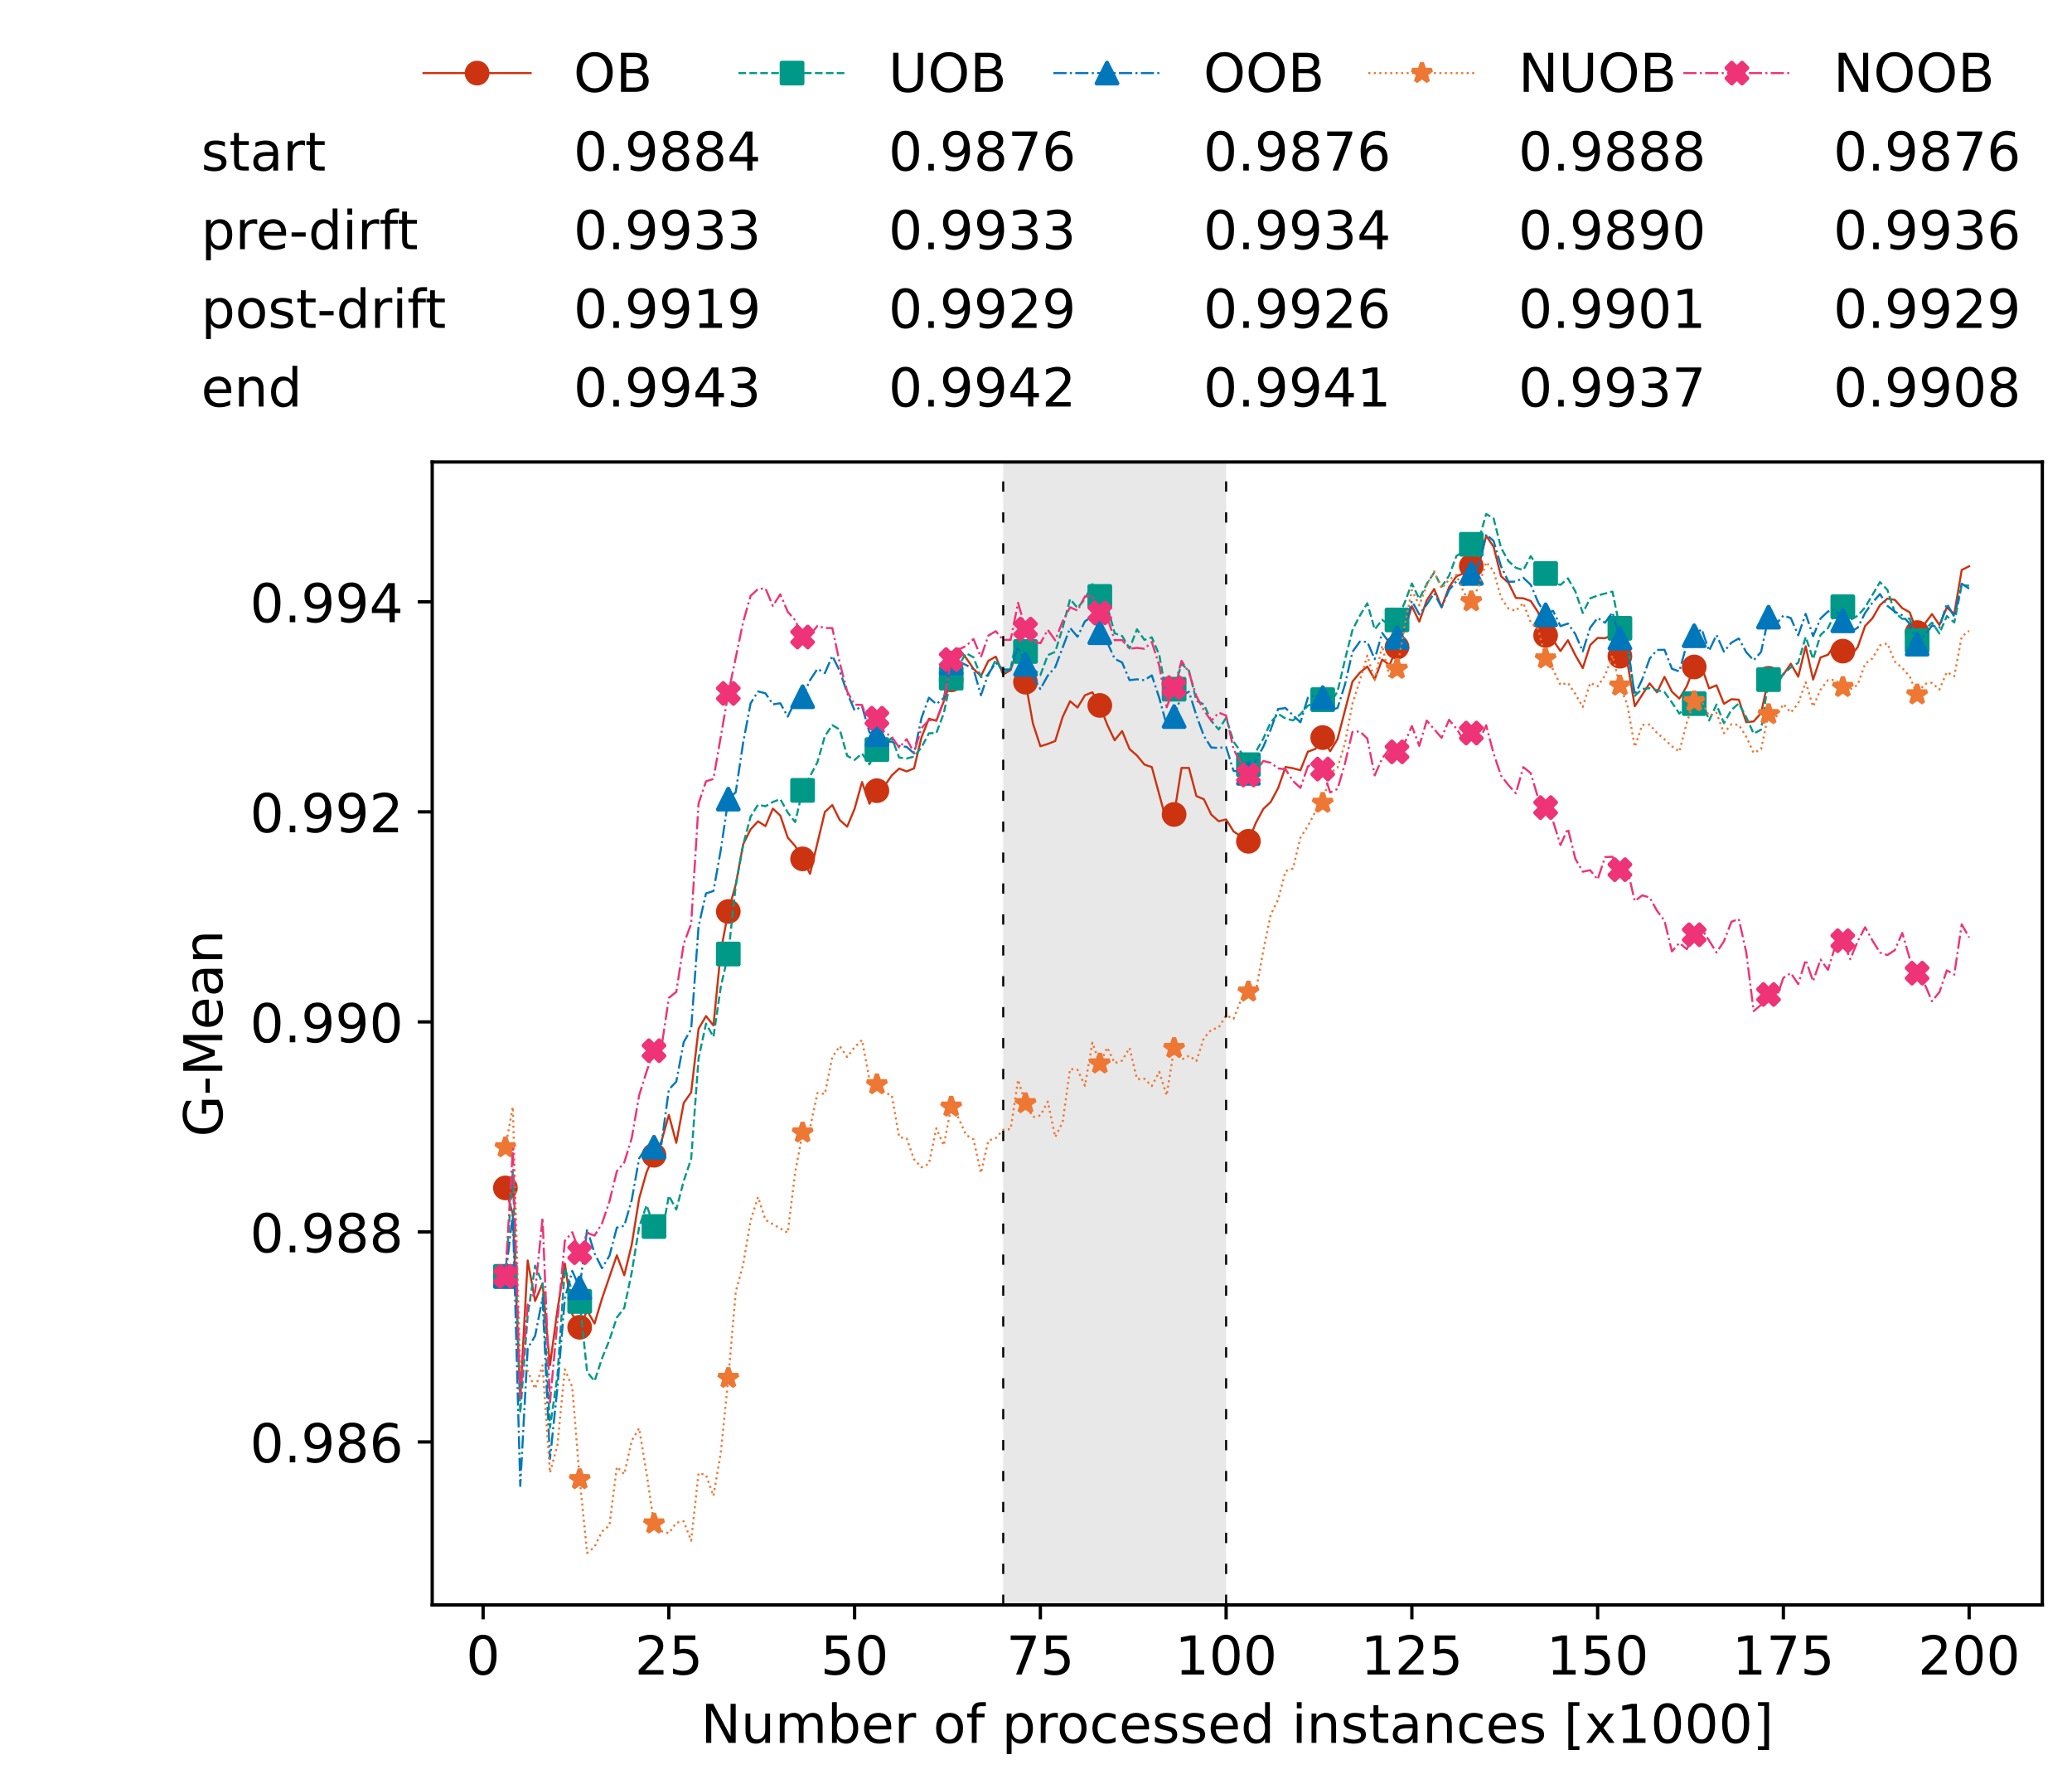 <?xml version="1.0" encoding="utf-8" standalone="no"?>
<!DOCTYPE svg PUBLIC "-//W3C//DTD SVG 1.1//EN"
  "http://www.w3.org/Graphics/SVG/1.1/DTD/svg11.dtd">
<!-- Created with matplotlib (https://matplotlib.org/) -->
<svg height="432.615pt" version="1.1" viewBox="0 0 502.65 432.615" width="502.65pt" xmlns="http://www.w3.org/2000/svg" xmlns:xlink="http://www.w3.org/1999/xlink">
 <defs>
  <style type="text/css">*{stroke-linecap:butt;stroke-linejoin:round;}</style>
 </defs>
 <g id="figure_1">
  <g id="patch_1">
   <path d="M 0 432.615 
L 502.65 432.615 
L 502.65 0 
L 0 0 
z
" style="fill:#ffffff;"/>
  </g>
  <g id="axes_1">
   <g id="patch_2">
    <path d="M 104.85 389.252 
L 495.45 389.252 
L 495.45 112.052 
L 104.85 112.052 
z
" style="fill:#ffffff;"/>
   </g>
   <g id="patch_3">
    <path clip-path="url(#p136364bff5)" d="M 297.446 389.252 
L 297.446 112.052 
L 243.372 112.052 
L 243.372 389.252 
z
" style="fill:#d3d3d3;opacity:0.5;"/>
   </g>
   <g id="matplotlib.axis_1">
    <g id="xtick_1">
     <g id="line2d_1">
      <defs>
       <path d="M 0 0 
L 0 3.5 
" id="m2c5f2e97da" style="stroke:#000000;stroke-width:0.8;"/>
      </defs>
      <g>
       <use style="stroke:#000000;stroke-width:0.8;" x="117.197" xlink:href="#m2c5f2e97da" y="389.252"/>
      </g>
     </g>
     <g id="text_1">
      <!-- 0 -->
      <g transform="translate(113.061 406.13)scale(0.13 -0.13)">
       <defs>
        <path d="M 31.781 66.406 
Q 24.172 66.406 20.328 58.906 
Q 16.5 51.422 16.5 36.375 
Q 16.5 21.391 20.328 13.891 
Q 24.172 6.391 31.781 6.391 
Q 39.453 6.391 43.281 13.891 
Q 47.125 21.391 47.125 36.375 
Q 47.125 51.422 43.281 58.906 
Q 39.453 66.406 31.781 66.406 
z
M 31.781 74.219 
Q 44.047 74.219 50.516 64.516 
Q 56.984 54.828 56.984 36.375 
Q 56.984 17.969 50.516 8.266 
Q 44.047 -1.422 31.781 -1.422 
Q 19.531 -1.422 13.062 8.266 
Q 6.594 17.969 6.594 36.375 
Q 6.594 54.828 13.062 64.516 
Q 19.531 74.219 31.781 74.219 
z
" id="DejaVuSans-48"/>
       </defs>
       <use xlink:href="#DejaVuSans-48"/>
      </g>
     </g>
    </g>
    <g id="xtick_2">
     <g id="line2d_2">
      <g>
       <use style="stroke:#000000;stroke-width:0.8;" x="162.259" xlink:href="#m2c5f2e97da" y="389.252"/>
      </g>
     </g>
     <g id="text_2">
      <!-- 25 -->
      <g transform="translate(153.988 406.13)scale(0.13 -0.13)">
       <defs>
        <path d="M 19.188 8.297 
L 53.609 8.297 
L 53.609 0 
L 7.328 0 
L 7.328 8.297 
Q 12.938 14.109 22.625 23.891 
Q 32.328 33.688 34.812 36.531 
Q 39.547 41.844 41.422 45.531 
Q 43.312 49.219 43.312 52.781 
Q 43.312 58.594 39.234 62.25 
Q 35.156 65.922 28.609 65.922 
Q 23.969 65.922 18.812 64.312 
Q 13.672 62.703 7.812 59.422 
L 7.812 69.391 
Q 13.766 71.781 18.938 73 
Q 24.125 74.219 28.422 74.219 
Q 39.75 74.219 46.484 68.547 
Q 53.219 62.891 53.219 53.422 
Q 53.219 48.922 51.531 44.891 
Q 49.859 40.875 45.406 35.406 
Q 44.188 33.984 37.641 27.219 
Q 31.109 20.453 19.188 8.297 
z
" id="DejaVuSans-50"/>
        <path d="M 10.797 72.906 
L 49.516 72.906 
L 49.516 64.594 
L 19.828 64.594 
L 19.828 46.734 
Q 21.969 47.469 24.109 47.828 
Q 26.266 48.188 28.422 48.188 
Q 40.625 48.188 47.75 41.5 
Q 54.891 34.812 54.891 23.391 
Q 54.891 11.625 47.562 5.094 
Q 40.234 -1.422 26.906 -1.422 
Q 22.312 -1.422 17.547 -0.641 
Q 12.797 0.141 7.719 1.703 
L 7.719 11.625 
Q 12.109 9.234 16.797 8.062 
Q 21.484 6.891 26.703 6.891 
Q 35.156 6.891 40.078 11.328 
Q 45.016 15.766 45.016 23.391 
Q 45.016 31 40.078 35.438 
Q 35.156 39.891 26.703 39.891 
Q 22.75 39.891 18.812 39.016 
Q 14.891 38.141 10.797 36.281 
z
" id="DejaVuSans-53"/>
       </defs>
       <use xlink:href="#DejaVuSans-50"/>
       <use x="63.623" xlink:href="#DejaVuSans-53"/>
      </g>
     </g>
    </g>
    <g id="xtick_3">
     <g id="line2d_3">
      <g>
       <use style="stroke:#000000;stroke-width:0.8;" x="207.322" xlink:href="#m2c5f2e97da" y="389.252"/>
      </g>
     </g>
     <g id="text_3">
      <!-- 50 -->
      <g transform="translate(199.05 406.13)scale(0.13 -0.13)">
       <use xlink:href="#DejaVuSans-53"/>
       <use x="63.623" xlink:href="#DejaVuSans-48"/>
      </g>
     </g>
    </g>
    <g id="xtick_4">
     <g id="line2d_4">
      <g>
       <use style="stroke:#000000;stroke-width:0.8;" x="252.384" xlink:href="#m2c5f2e97da" y="389.252"/>
      </g>
     </g>
     <g id="text_4">
      <!-- 75 -->
      <g transform="translate(244.113 406.13)scale(0.13 -0.13)">
       <defs>
        <path d="M 8.203 72.906 
L 55.078 72.906 
L 55.078 68.703 
L 28.609 0 
L 18.312 0 
L 43.219 64.594 
L 8.203 64.594 
z
" id="DejaVuSans-55"/>
       </defs>
       <use xlink:href="#DejaVuSans-55"/>
       <use x="63.623" xlink:href="#DejaVuSans-53"/>
      </g>
     </g>
    </g>
    <g id="xtick_5">
     <g id="line2d_5">
      <g>
       <use style="stroke:#000000;stroke-width:0.8;" x="297.446" xlink:href="#m2c5f2e97da" y="389.252"/>
      </g>
     </g>
     <g id="text_5">
      <!-- 100 -->
      <g transform="translate(285.039 406.13)scale(0.13 -0.13)">
       <defs>
        <path d="M 12.406 8.297 
L 28.516 8.297 
L 28.516 63.922 
L 10.984 60.406 
L 10.984 69.391 
L 28.422 72.906 
L 38.281 72.906 
L 38.281 8.297 
L 54.391 8.297 
L 54.391 0 
L 12.406 0 
z
" id="DejaVuSans-49"/>
       </defs>
       <use xlink:href="#DejaVuSans-49"/>
       <use x="63.623" xlink:href="#DejaVuSans-48"/>
       <use x="127.246" xlink:href="#DejaVuSans-48"/>
      </g>
     </g>
    </g>
    <g id="xtick_6">
     <g id="line2d_6">
      <g>
       <use style="stroke:#000000;stroke-width:0.8;" x="342.509" xlink:href="#m2c5f2e97da" y="389.252"/>
      </g>
     </g>
     <g id="text_6">
      <!-- 125 -->
      <g transform="translate(330.102 406.13)scale(0.13 -0.13)">
       <use xlink:href="#DejaVuSans-49"/>
       <use x="63.623" xlink:href="#DejaVuSans-50"/>
       <use x="127.246" xlink:href="#DejaVuSans-53"/>
      </g>
     </g>
    </g>
    <g id="xtick_7">
     <g id="line2d_7">
      <g>
       <use style="stroke:#000000;stroke-width:0.8;" x="387.571" xlink:href="#m2c5f2e97da" y="389.252"/>
      </g>
     </g>
     <g id="text_7">
      <!-- 150 -->
      <g transform="translate(375.164 406.13)scale(0.13 -0.13)">
       <use xlink:href="#DejaVuSans-49"/>
       <use x="63.623" xlink:href="#DejaVuSans-53"/>
       <use x="127.246" xlink:href="#DejaVuSans-48"/>
      </g>
     </g>
    </g>
    <g id="xtick_8">
     <g id="line2d_8">
      <g>
       <use style="stroke:#000000;stroke-width:0.8;" x="432.633" xlink:href="#m2c5f2e97da" y="389.252"/>
      </g>
     </g>
     <g id="text_8">
      <!-- 175 -->
      <g transform="translate(420.226 406.13)scale(0.13 -0.13)">
       <use xlink:href="#DejaVuSans-49"/>
       <use x="63.623" xlink:href="#DejaVuSans-55"/>
       <use x="127.246" xlink:href="#DejaVuSans-53"/>
      </g>
     </g>
    </g>
    <g id="xtick_9">
     <g id="line2d_9">
      <g>
       <use style="stroke:#000000;stroke-width:0.8;" x="477.695" xlink:href="#m2c5f2e97da" y="389.252"/>
      </g>
     </g>
     <g id="text_9">
      <!-- 200 -->
      <g transform="translate(465.289 406.13)scale(0.13 -0.13)">
       <use xlink:href="#DejaVuSans-50"/>
       <use x="63.623" xlink:href="#DejaVuSans-48"/>
       <use x="127.246" xlink:href="#DejaVuSans-48"/>
      </g>
     </g>
    </g>
    <g id="text_10">
     <!-- Number of processed instances [x1000] -->
     <g transform="translate(170.025 422.711)scale(0.13 -0.13)">
      <defs>
       <path d="M 9.812 72.906 
L 23.094 72.906 
L 55.422 11.922 
L 55.422 72.906 
L 64.984 72.906 
L 64.984 0 
L 51.703 0 
L 19.391 60.984 
L 19.391 0 
L 9.812 0 
z
" id="DejaVuSans-78"/>
       <path d="M 8.5 21.578 
L 8.5 54.688 
L 17.484 54.688 
L 17.484 21.922 
Q 17.484 14.156 20.5 10.266 
Q 23.531 6.391 29.594 6.391 
Q 36.859 6.391 41.078 11.031 
Q 45.312 15.672 45.312 23.688 
L 45.312 54.688 
L 54.297 54.688 
L 54.297 0 
L 45.312 0 
L 45.312 8.406 
Q 42.047 3.422 37.719 1 
Q 33.406 -1.422 27.688 -1.422 
Q 18.266 -1.422 13.375 4.438 
Q 8.5 10.297 8.5 21.578 
z
M 31.109 56 
z
" id="DejaVuSans-117"/>
       <path d="M 52 44.188 
Q 55.375 50.25 60.062 53.125 
Q 64.75 56 71.094 56 
Q 79.641 56 84.281 50.016 
Q 88.922 44.047 88.922 33.016 
L 88.922 0 
L 79.891 0 
L 79.891 32.719 
Q 79.891 40.578 77.094 44.375 
Q 74.312 48.188 68.609 48.188 
Q 61.625 48.188 57.562 43.547 
Q 53.516 38.922 53.516 30.906 
L 53.516 0 
L 44.484 0 
L 44.484 32.719 
Q 44.484 40.625 41.703 44.406 
Q 38.922 48.188 33.109 48.188 
Q 26.219 48.188 22.156 43.531 
Q 18.109 38.875 18.109 30.906 
L 18.109 0 
L 9.078 0 
L 9.078 54.688 
L 18.109 54.688 
L 18.109 46.188 
Q 21.188 51.219 25.484 53.609 
Q 29.781 56 35.688 56 
Q 41.656 56 45.828 52.969 
Q 50 49.953 52 44.188 
z
" id="DejaVuSans-109"/>
       <path d="M 48.688 27.297 
Q 48.688 37.203 44.609 42.844 
Q 40.531 48.484 33.406 48.484 
Q 26.266 48.484 22.188 42.844 
Q 18.109 37.203 18.109 27.297 
Q 18.109 17.391 22.188 11.75 
Q 26.266 6.109 33.406 6.109 
Q 40.531 6.109 44.609 11.75 
Q 48.688 17.391 48.688 27.297 
z
M 18.109 46.391 
Q 20.953 51.266 25.266 53.625 
Q 29.594 56 35.594 56 
Q 45.562 56 51.781 48.094 
Q 58.016 40.188 58.016 27.297 
Q 58.016 14.406 51.781 6.484 
Q 45.562 -1.422 35.594 -1.422 
Q 29.594 -1.422 25.266 0.953 
Q 20.953 3.328 18.109 8.203 
L 18.109 0 
L 9.078 0 
L 9.078 75.984 
L 18.109 75.984 
z
" id="DejaVuSans-98"/>
       <path d="M 56.203 29.594 
L 56.203 25.203 
L 14.891 25.203 
Q 15.484 15.922 20.484 11.062 
Q 25.484 6.203 34.422 6.203 
Q 39.594 6.203 44.453 7.469 
Q 49.312 8.734 54.109 11.281 
L 54.109 2.781 
Q 49.266 0.734 44.188 -0.344 
Q 39.109 -1.422 33.891 -1.422 
Q 20.797 -1.422 13.156 6.188 
Q 5.516 13.812 5.516 26.812 
Q 5.516 40.234 12.766 48.109 
Q 20.016 56 32.328 56 
Q 43.359 56 49.781 48.891 
Q 56.203 41.797 56.203 29.594 
z
M 47.219 32.234 
Q 47.125 39.594 43.094 43.984 
Q 39.062 48.391 32.422 48.391 
Q 24.906 48.391 20.391 44.141 
Q 15.875 39.891 15.188 32.172 
z
" id="DejaVuSans-101"/>
       <path d="M 41.109 46.297 
Q 39.594 47.172 37.812 47.578 
Q 36.031 48 33.891 48 
Q 26.266 48 22.188 43.047 
Q 18.109 38.094 18.109 28.812 
L 18.109 0 
L 9.078 0 
L 9.078 54.688 
L 18.109 54.688 
L 18.109 46.188 
Q 20.953 51.172 25.484 53.578 
Q 30.031 56 36.531 56 
Q 37.453 56 38.578 55.875 
Q 39.703 55.766 41.062 55.516 
z
" id="DejaVuSans-114"/>
       <path id="DejaVuSans-32"/>
       <path d="M 30.609 48.391 
Q 23.391 48.391 19.188 42.75 
Q 14.984 37.109 14.984 27.297 
Q 14.984 17.484 19.156 11.844 
Q 23.344 6.203 30.609 6.203 
Q 37.797 6.203 41.984 11.859 
Q 46.188 17.531 46.188 27.297 
Q 46.188 37.016 41.984 42.703 
Q 37.797 48.391 30.609 48.391 
z
M 30.609 56 
Q 42.328 56 49.016 48.375 
Q 55.719 40.766 55.719 27.297 
Q 55.719 13.875 49.016 6.219 
Q 42.328 -1.422 30.609 -1.422 
Q 18.844 -1.422 12.172 6.219 
Q 5.516 13.875 5.516 27.297 
Q 5.516 40.766 12.172 48.375 
Q 18.844 56 30.609 56 
z
" id="DejaVuSans-111"/>
       <path d="M 37.109 75.984 
L 37.109 68.5 
L 28.516 68.5 
Q 23.688 68.5 21.797 66.547 
Q 19.922 64.594 19.922 59.516 
L 19.922 54.688 
L 34.719 54.688 
L 34.719 47.703 
L 19.922 47.703 
L 19.922 0 
L 10.891 0 
L 10.891 47.703 
L 2.297 47.703 
L 2.297 54.688 
L 10.891 54.688 
L 10.891 58.5 
Q 10.891 67.625 15.141 71.797 
Q 19.391 75.984 28.609 75.984 
z
" id="DejaVuSans-102"/>
       <path d="M 18.109 8.203 
L 18.109 -20.797 
L 9.078 -20.797 
L 9.078 54.688 
L 18.109 54.688 
L 18.109 46.391 
Q 20.953 51.266 25.266 53.625 
Q 29.594 56 35.594 56 
Q 45.562 56 51.781 48.094 
Q 58.016 40.188 58.016 27.297 
Q 58.016 14.406 51.781 6.484 
Q 45.562 -1.422 35.594 -1.422 
Q 29.594 -1.422 25.266 0.953 
Q 20.953 3.328 18.109 8.203 
z
M 48.688 27.297 
Q 48.688 37.203 44.609 42.844 
Q 40.531 48.484 33.406 48.484 
Q 26.266 48.484 22.188 42.844 
Q 18.109 37.203 18.109 27.297 
Q 18.109 17.391 22.188 11.75 
Q 26.266 6.109 33.406 6.109 
Q 40.531 6.109 44.609 11.75 
Q 48.688 17.391 48.688 27.297 
z
" id="DejaVuSans-112"/>
       <path d="M 48.781 52.594 
L 48.781 44.188 
Q 44.969 46.297 41.141 47.344 
Q 37.312 48.391 33.406 48.391 
Q 24.656 48.391 19.812 42.844 
Q 14.984 37.312 14.984 27.297 
Q 14.984 17.281 19.812 11.734 
Q 24.656 6.203 33.406 6.203 
Q 37.312 6.203 41.141 7.25 
Q 44.969 8.297 48.781 10.406 
L 48.781 2.094 
Q 45.016 0.344 40.984 -0.531 
Q 36.969 -1.422 32.422 -1.422 
Q 20.062 -1.422 12.781 6.344 
Q 5.516 14.109 5.516 27.297 
Q 5.516 40.672 12.859 48.328 
Q 20.219 56 33.016 56 
Q 37.156 56 41.109 55.141 
Q 45.062 54.297 48.781 52.594 
z
" id="DejaVuSans-99"/>
       <path d="M 44.281 53.078 
L 44.281 44.578 
Q 40.484 46.531 36.375 47.5 
Q 32.281 48.484 27.875 48.484 
Q 21.188 48.484 17.844 46.438 
Q 14.5 44.391 14.5 40.281 
Q 14.5 37.156 16.891 35.375 
Q 19.281 33.594 26.516 31.984 
L 29.594 31.297 
Q 39.156 29.25 43.188 25.516 
Q 47.219 21.781 47.219 15.094 
Q 47.219 7.469 41.188 3.016 
Q 35.156 -1.422 24.609 -1.422 
Q 20.219 -1.422 15.453 -0.562 
Q 10.688 0.297 5.422 2 
L 5.422 11.281 
Q 10.406 8.688 15.234 7.391 
Q 20.062 6.109 24.812 6.109 
Q 31.156 6.109 34.562 8.281 
Q 37.984 10.453 37.984 14.406 
Q 37.984 18.062 35.516 20.016 
Q 33.062 21.969 24.703 23.781 
L 21.578 24.516 
Q 13.234 26.266 9.516 29.906 
Q 5.812 33.547 5.812 39.891 
Q 5.812 47.609 11.281 51.797 
Q 16.75 56 26.812 56 
Q 31.781 56 36.172 55.266 
Q 40.578 54.547 44.281 53.078 
z
" id="DejaVuSans-115"/>
       <path d="M 45.406 46.391 
L 45.406 75.984 
L 54.391 75.984 
L 54.391 0 
L 45.406 0 
L 45.406 8.203 
Q 42.578 3.328 38.25 0.953 
Q 33.938 -1.422 27.875 -1.422 
Q 17.969 -1.422 11.734 6.484 
Q 5.516 14.406 5.516 27.297 
Q 5.516 40.188 11.734 48.094 
Q 17.969 56 27.875 56 
Q 33.938 56 38.25 53.625 
Q 42.578 51.266 45.406 46.391 
z
M 14.797 27.297 
Q 14.797 17.391 18.875 11.75 
Q 22.953 6.109 30.078 6.109 
Q 37.203 6.109 41.297 11.75 
Q 45.406 17.391 45.406 27.297 
Q 45.406 37.203 41.297 42.844 
Q 37.203 48.484 30.078 48.484 
Q 22.953 48.484 18.875 42.844 
Q 14.797 37.203 14.797 27.297 
z
" id="DejaVuSans-100"/>
       <path d="M 9.422 54.688 
L 18.406 54.688 
L 18.406 0 
L 9.422 0 
z
M 9.422 75.984 
L 18.406 75.984 
L 18.406 64.594 
L 9.422 64.594 
z
" id="DejaVuSans-105"/>
       <path d="M 54.891 33.016 
L 54.891 0 
L 45.906 0 
L 45.906 32.719 
Q 45.906 40.484 42.875 44.328 
Q 39.844 48.188 33.797 48.188 
Q 26.516 48.188 22.312 43.547 
Q 18.109 38.922 18.109 30.906 
L 18.109 0 
L 9.078 0 
L 9.078 54.688 
L 18.109 54.688 
L 18.109 46.188 
Q 21.344 51.125 25.703 53.562 
Q 30.078 56 35.797 56 
Q 45.219 56 50.047 50.172 
Q 54.891 44.344 54.891 33.016 
z
" id="DejaVuSans-110"/>
       <path d="M 18.312 70.219 
L 18.312 54.688 
L 36.812 54.688 
L 36.812 47.703 
L 18.312 47.703 
L 18.312 18.016 
Q 18.312 11.328 20.141 9.422 
Q 21.969 7.516 27.594 7.516 
L 36.812 7.516 
L 36.812 0 
L 27.594 0 
Q 17.188 0 13.234 3.875 
Q 9.281 7.766 9.281 18.016 
L 9.281 47.703 
L 2.688 47.703 
L 2.688 54.688 
L 9.281 54.688 
L 9.281 70.219 
z
" id="DejaVuSans-116"/>
       <path d="M 34.281 27.484 
Q 23.391 27.484 19.188 25 
Q 14.984 22.516 14.984 16.5 
Q 14.984 11.719 18.141 8.906 
Q 21.297 6.109 26.703 6.109 
Q 34.188 6.109 38.703 11.406 
Q 43.219 16.703 43.219 25.484 
L 43.219 27.484 
z
M 52.203 31.203 
L 52.203 0 
L 43.219 0 
L 43.219 8.297 
Q 40.141 3.328 35.547 0.953 
Q 30.953 -1.422 24.312 -1.422 
Q 15.922 -1.422 10.953 3.297 
Q 6 8.016 6 15.922 
Q 6 25.141 12.172 29.828 
Q 18.359 34.516 30.609 34.516 
L 43.219 34.516 
L 43.219 35.406 
Q 43.219 41.609 39.141 45 
Q 35.062 48.391 27.688 48.391 
Q 23 48.391 18.547 47.266 
Q 14.109 46.141 10.016 43.891 
L 10.016 52.203 
Q 14.938 54.109 19.578 55.047 
Q 24.219 56 28.609 56 
Q 40.484 56 46.344 49.844 
Q 52.203 43.703 52.203 31.203 
z
" id="DejaVuSans-97"/>
       <path d="M 8.594 75.984 
L 29.297 75.984 
L 29.297 69 
L 17.578 69 
L 17.578 -6.203 
L 29.297 -6.203 
L 29.297 -13.188 
L 8.594 -13.188 
z
" id="DejaVuSans-91"/>
       <path d="M 54.891 54.688 
L 35.109 28.078 
L 55.906 0 
L 45.312 0 
L 29.391 21.484 
L 13.484 0 
L 2.875 0 
L 24.125 28.609 
L 4.688 54.688 
L 15.281 54.688 
L 29.781 35.203 
L 44.281 54.688 
z
" id="DejaVuSans-120"/>
       <path d="M 30.422 75.984 
L 30.422 -13.188 
L 9.719 -13.188 
L 9.719 -6.203 
L 21.391 -6.203 
L 21.391 69 
L 9.719 69 
L 9.719 75.984 
z
" id="DejaVuSans-93"/>
      </defs>
      <use xlink:href="#DejaVuSans-78"/>
      <use x="74.805" xlink:href="#DejaVuSans-117"/>
      <use x="138.184" xlink:href="#DejaVuSans-109"/>
      <use x="235.596" xlink:href="#DejaVuSans-98"/>
      <use x="299.072" xlink:href="#DejaVuSans-101"/>
      <use x="360.596" xlink:href="#DejaVuSans-114"/>
      <use x="401.709" xlink:href="#DejaVuSans-32"/>
      <use x="433.496" xlink:href="#DejaVuSans-111"/>
      <use x="494.678" xlink:href="#DejaVuSans-102"/>
      <use x="529.883" xlink:href="#DejaVuSans-32"/>
      <use x="561.67" xlink:href="#DejaVuSans-112"/>
      <use x="625.146" xlink:href="#DejaVuSans-114"/>
      <use x="664.01" xlink:href="#DejaVuSans-111"/>
      <use x="725.191" xlink:href="#DejaVuSans-99"/>
      <use x="780.172" xlink:href="#DejaVuSans-101"/>
      <use x="841.695" xlink:href="#DejaVuSans-115"/>
      <use x="893.795" xlink:href="#DejaVuSans-115"/>
      <use x="945.895" xlink:href="#DejaVuSans-101"/>
      <use x="1007.418" xlink:href="#DejaVuSans-100"/>
      <use x="1070.895" xlink:href="#DejaVuSans-32"/>
      <use x="1102.682" xlink:href="#DejaVuSans-105"/>
      <use x="1130.465" xlink:href="#DejaVuSans-110"/>
      <use x="1193.844" xlink:href="#DejaVuSans-115"/>
      <use x="1245.943" xlink:href="#DejaVuSans-116"/>
      <use x="1285.152" xlink:href="#DejaVuSans-97"/>
      <use x="1346.432" xlink:href="#DejaVuSans-110"/>
      <use x="1409.811" xlink:href="#DejaVuSans-99"/>
      <use x="1464.791" xlink:href="#DejaVuSans-101"/>
      <use x="1526.314" xlink:href="#DejaVuSans-115"/>
      <use x="1578.414" xlink:href="#DejaVuSans-32"/>
      <use x="1610.201" xlink:href="#DejaVuSans-91"/>
      <use x="1649.215" xlink:href="#DejaVuSans-120"/>
      <use x="1708.395" xlink:href="#DejaVuSans-49"/>
      <use x="1772.018" xlink:href="#DejaVuSans-48"/>
      <use x="1835.641" xlink:href="#DejaVuSans-48"/>
      <use x="1899.264" xlink:href="#DejaVuSans-48"/>
      <use x="1962.887" xlink:href="#DejaVuSans-93"/>
     </g>
    </g>
   </g>
   <g id="matplotlib.axis_2">
    <g id="ytick_1">
     <g id="line2d_10">
      <defs>
       <path d="M 0 0 
L -3.5 0 
" id="mdd35f5e4d3" style="stroke:#000000;stroke-width:0.8;"/>
      </defs>
      <g>
       <use style="stroke:#000000;stroke-width:0.8;" x="104.85" xlink:href="#mdd35f5e4d3" y="349.725"/>
      </g>
     </g>
     <g id="text_11">
      <!-- 0.986 -->
      <g transform="translate(60.633 354.664)scale(0.13 -0.13)">
       <defs>
        <path d="M 10.688 12.406 
L 21 12.406 
L 21 0 
L 10.688 0 
z
" id="DejaVuSans-46"/>
        <path d="M 10.984 1.516 
L 10.984 10.5 
Q 14.703 8.734 18.5 7.812 
Q 22.312 6.891 25.984 6.891 
Q 35.75 6.891 40.891 13.453 
Q 46.047 20.016 46.781 33.406 
Q 43.953 29.203 39.594 26.953 
Q 35.25 24.703 29.984 24.703 
Q 19.047 24.703 12.672 31.312 
Q 6.297 37.938 6.297 49.422 
Q 6.297 60.641 12.938 67.422 
Q 19.578 74.219 30.609 74.219 
Q 43.266 74.219 49.922 64.516 
Q 56.594 54.828 56.594 36.375 
Q 56.594 19.141 48.406 8.859 
Q 40.234 -1.422 26.422 -1.422 
Q 22.703 -1.422 18.891 -0.688 
Q 15.094 0.047 10.984 1.516 
z
M 30.609 32.422 
Q 37.25 32.422 41.125 36.953 
Q 45.016 41.5 45.016 49.422 
Q 45.016 57.281 41.125 61.844 
Q 37.25 66.406 30.609 66.406 
Q 23.969 66.406 20.094 61.844 
Q 16.219 57.281 16.219 49.422 
Q 16.219 41.5 20.094 36.953 
Q 23.969 32.422 30.609 32.422 
z
" id="DejaVuSans-57"/>
        <path d="M 31.781 34.625 
Q 24.75 34.625 20.719 30.859 
Q 16.703 27.094 16.703 20.516 
Q 16.703 13.922 20.719 10.156 
Q 24.75 6.391 31.781 6.391 
Q 38.812 6.391 42.859 10.172 
Q 46.922 13.969 46.922 20.516 
Q 46.922 27.094 42.891 30.859 
Q 38.875 34.625 31.781 34.625 
z
M 21.922 38.812 
Q 15.578 40.375 12.031 44.719 
Q 8.5 49.078 8.5 55.328 
Q 8.5 64.062 14.719 69.141 
Q 20.953 74.219 31.781 74.219 
Q 42.672 74.219 48.875 69.141 
Q 55.078 64.062 55.078 55.328 
Q 55.078 49.078 51.531 44.719 
Q 48 40.375 41.703 38.812 
Q 48.828 37.156 52.797 32.312 
Q 56.781 27.484 56.781 20.516 
Q 56.781 9.906 50.312 4.234 
Q 43.844 -1.422 31.781 -1.422 
Q 19.734 -1.422 13.25 4.234 
Q 6.781 9.906 6.781 20.516 
Q 6.781 27.484 10.781 32.312 
Q 14.797 37.156 21.922 38.812 
z
M 18.312 54.391 
Q 18.312 48.734 21.844 45.562 
Q 25.391 42.391 31.781 42.391 
Q 38.141 42.391 41.719 45.562 
Q 45.312 48.734 45.312 54.391 
Q 45.312 60.062 41.719 63.234 
Q 38.141 66.406 31.781 66.406 
Q 25.391 66.406 21.844 63.234 
Q 18.312 60.062 18.312 54.391 
z
" id="DejaVuSans-56"/>
        <path d="M 33.016 40.375 
Q 26.375 40.375 22.484 35.828 
Q 18.609 31.297 18.609 23.391 
Q 18.609 15.531 22.484 10.953 
Q 26.375 6.391 33.016 6.391 
Q 39.656 6.391 43.531 10.953 
Q 47.406 15.531 47.406 23.391 
Q 47.406 31.297 43.531 35.828 
Q 39.656 40.375 33.016 40.375 
z
M 52.594 71.297 
L 52.594 62.312 
Q 48.875 64.062 45.094 64.984 
Q 41.312 65.922 37.594 65.922 
Q 27.828 65.922 22.672 59.328 
Q 17.531 52.734 16.797 39.406 
Q 19.672 43.656 24.016 45.922 
Q 28.375 48.188 33.594 48.188 
Q 44.578 48.188 50.953 41.516 
Q 57.328 34.859 57.328 23.391 
Q 57.328 12.156 50.688 5.359 
Q 44.047 -1.422 33.016 -1.422 
Q 20.359 -1.422 13.672 8.266 
Q 6.984 17.969 6.984 36.375 
Q 6.984 53.656 15.188 63.938 
Q 23.391 74.219 37.203 74.219 
Q 40.922 74.219 44.703 73.484 
Q 48.484 72.75 52.594 71.297 
z
" id="DejaVuSans-54"/>
       </defs>
       <use xlink:href="#DejaVuSans-48"/>
       <use x="63.623" xlink:href="#DejaVuSans-46"/>
       <use x="95.41" xlink:href="#DejaVuSans-57"/>
       <use x="159.033" xlink:href="#DejaVuSans-56"/>
       <use x="222.656" xlink:href="#DejaVuSans-54"/>
      </g>
     </g>
    </g>
    <g id="ytick_2">
     <g id="line2d_11">
      <g>
       <use style="stroke:#000000;stroke-width:0.8;" x="104.85" xlink:href="#mdd35f5e4d3" y="298.786"/>
      </g>
     </g>
     <g id="text_12">
      <!-- 0.988 -->
      <g transform="translate(60.633 303.725)scale(0.13 -0.13)">
       <use xlink:href="#DejaVuSans-48"/>
       <use x="63.623" xlink:href="#DejaVuSans-46"/>
       <use x="95.41" xlink:href="#DejaVuSans-57"/>
       <use x="159.033" xlink:href="#DejaVuSans-56"/>
       <use x="222.656" xlink:href="#DejaVuSans-56"/>
      </g>
     </g>
    </g>
    <g id="ytick_3">
     <g id="line2d_12">
      <g>
       <use style="stroke:#000000;stroke-width:0.8;" x="104.85" xlink:href="#mdd35f5e4d3" y="247.846"/>
      </g>
     </g>
     <g id="text_13">
      <!-- 0.990 -->
      <g transform="translate(60.633 252.785)scale(0.13 -0.13)">
       <use xlink:href="#DejaVuSans-48"/>
       <use x="63.623" xlink:href="#DejaVuSans-46"/>
       <use x="95.41" xlink:href="#DejaVuSans-57"/>
       <use x="159.033" xlink:href="#DejaVuSans-57"/>
       <use x="222.656" xlink:href="#DejaVuSans-48"/>
      </g>
     </g>
    </g>
    <g id="ytick_4">
     <g id="line2d_13">
      <g>
       <use style="stroke:#000000;stroke-width:0.8;" x="104.85" xlink:href="#mdd35f5e4d3" y="196.906"/>
      </g>
     </g>
     <g id="text_14">
      <!-- 0.992 -->
      <g transform="translate(60.633 201.845)scale(0.13 -0.13)">
       <use xlink:href="#DejaVuSans-48"/>
       <use x="63.623" xlink:href="#DejaVuSans-46"/>
       <use x="95.41" xlink:href="#DejaVuSans-57"/>
       <use x="159.033" xlink:href="#DejaVuSans-57"/>
       <use x="222.656" xlink:href="#DejaVuSans-50"/>
      </g>
     </g>
    </g>
    <g id="ytick_5">
     <g id="line2d_14">
      <g>
       <use style="stroke:#000000;stroke-width:0.8;" x="104.85" xlink:href="#mdd35f5e4d3" y="145.967"/>
      </g>
     </g>
     <g id="text_15">
      <!-- 0.994 -->
      <g transform="translate(60.633 150.906)scale(0.13 -0.13)">
       <defs>
        <path d="M 37.797 64.312 
L 12.891 25.391 
L 37.797 25.391 
z
M 35.203 72.906 
L 47.609 72.906 
L 47.609 25.391 
L 58.016 25.391 
L 58.016 17.188 
L 47.609 17.188 
L 47.609 0 
L 37.797 0 
L 37.797 17.188 
L 4.891 17.188 
L 4.891 26.703 
z
" id="DejaVuSans-52"/>
       </defs>
       <use xlink:href="#DejaVuSans-48"/>
       <use x="63.623" xlink:href="#DejaVuSans-46"/>
       <use x="95.41" xlink:href="#DejaVuSans-57"/>
       <use x="159.033" xlink:href="#DejaVuSans-57"/>
       <use x="222.656" xlink:href="#DejaVuSans-52"/>
      </g>
     </g>
    </g>
    <g id="text_16">
     <!-- G-Mean -->
     <g transform="translate(53.93 275.744)rotate(-90)scale(0.13 -0.13)">
      <defs>
       <path d="M 59.516 10.406 
L 59.516 29.984 
L 43.406 29.984 
L 43.406 38.094 
L 69.281 38.094 
L 69.281 6.781 
Q 63.578 2.734 56.688 0.656 
Q 49.812 -1.422 42 -1.422 
Q 24.906 -1.422 15.25 8.562 
Q 5.609 18.562 5.609 36.375 
Q 5.609 54.25 15.25 64.234 
Q 24.906 74.219 42 74.219 
Q 49.125 74.219 55.547 72.453 
Q 61.969 70.703 67.391 67.281 
L 67.391 56.781 
Q 61.922 61.422 55.766 63.766 
Q 49.609 66.109 42.828 66.109 
Q 29.438 66.109 22.719 58.641 
Q 16.016 51.172 16.016 36.375 
Q 16.016 21.625 22.719 14.156 
Q 29.438 6.688 42.828 6.688 
Q 48.047 6.688 52.141 7.594 
Q 56.25 8.5 59.516 10.406 
z
" id="DejaVuSans-71"/>
       <path d="M 4.891 31.391 
L 31.203 31.391 
L 31.203 23.391 
L 4.891 23.391 
z
" id="DejaVuSans-45"/>
       <path d="M 9.812 72.906 
L 24.516 72.906 
L 43.109 23.297 
L 61.812 72.906 
L 76.516 72.906 
L 76.516 0 
L 66.891 0 
L 66.891 64.016 
L 48.094 14.016 
L 38.188 14.016 
L 19.391 64.016 
L 19.391 0 
L 9.812 0 
z
" id="DejaVuSans-77"/>
      </defs>
      <use xlink:href="#DejaVuSans-71"/>
      <use x="77.49" xlink:href="#DejaVuSans-45"/>
      <use x="113.574" xlink:href="#DejaVuSans-77"/>
      <use x="199.854" xlink:href="#DejaVuSans-101"/>
      <use x="261.377" xlink:href="#DejaVuSans-97"/>
      <use x="322.656" xlink:href="#DejaVuSans-110"/>
     </g>
    </g>
   </g>
   <g id="line2d_15"/>
   <g id="line2d_16"/>
   <g id="line2d_17"/>
   <g id="line2d_18"/>
   <g id="line2d_19"/>
   <g id="line2d_20">
    <path clip-path="url(#p136364bff5)" d="M 122.605 288.11 
L 124.407 294.436 
L 126.21 339.012 
L 128.012 305.707 
L 129.815 315.541 
L 131.617 311.257 
L 133.419 331.104 
L 135.222 317.769 
L 137.024 306.446 
L 138.827 318.761 
L 140.629 321.911 
L 142.432 317.883 
L 144.234 320.993 
L 146.037 314.963 
L 149.642 304.461 
L 151.444 309.294 
L 153.247 301.896 
L 155.049 290.68 
L 156.852 284.291 
L 158.654 280.191 
L 160.457 276.818 
L 162.259 270.406 
L 164.062 277.165 
L 165.864 267.514 
L 167.667 264.942 
L 169.469 249.502 
L 171.272 246.429 
L 173.074 248.704 
L 174.877 230.598 
L 176.679 221.07 
L 178.482 214.54 
L 180.284 204.788 
L 182.087 201.151 
L 183.889 199.205 
L 185.692 200.361 
L 187.494 196.116 
L 189.297 197.81 
L 191.099 203.139 
L 192.902 205.189 
L 194.704 208.305 
L 196.507 211.93 
L 200.112 196.919 
L 201.914 195.258 
L 203.717 198.892 
L 205.519 200.496 
L 207.322 196.148 
L 209.124 189.67 
L 210.927 194.938 
L 212.729 191.768 
L 214.532 190.648 
L 216.334 188.068 
L 218.137 186.401 
L 219.939 187.097 
L 221.742 186.359 
L 223.544 178.835 
L 225.347 174.317 
L 227.149 174.825 
L 228.952 170.123 
L 230.754 164.895 
L 232.557 157.299 
L 234.359 159.562 
L 236.162 162.218 
L 237.964 163.963 
L 239.767 160.278 
L 241.569 159.257 
L 243.372 163.602 
L 245.174 162.502 
L 246.976 156.992 
L 248.779 165.446 
L 250.581 175.473 
L 252.384 180.997 
L 254.186 180.433 
L 255.989 179.724 
L 257.791 173.896 
L 259.594 170.063 
L 261.396 171.606 
L 263.199 168.633 
L 265.001 167.903 
L 266.804 171.092 
L 268.606 175.767 
L 270.409 179.544 
L 272.211 177.302 
L 274.014 181.659 
L 275.816 183.237 
L 277.619 185.43 
L 279.421 186.041 
L 283.026 199.334 
L 284.829 197.532 
L 286.631 186.249 
L 288.434 186.255 
L 290.236 193.076 
L 292.039 193.837 
L 293.841 197.559 
L 295.644 199.184 
L 297.446 198.739 
L 299.249 201.649 
L 302.854 204.043 
L 304.656 199.574 
L 306.459 196.207 
L 308.261 194.503 
L 310.064 191.14 
L 311.866 186.018 
L 313.669 186.329 
L 315.471 186.808 
L 317.274 182.313 
L 319.076 181.65 
L 320.879 178.888 
L 322.681 182.199 
L 324.484 179.23 
L 328.089 165.322 
L 329.891 163.134 
L 331.694 161.666 
L 333.496 164.757 
L 335.299 159.963 
L 337.101 161.305 
L 338.904 156.922 
L 340.706 152.86 
L 342.509 147.019 
L 344.311 150.781 
L 346.114 145.607 
L 347.916 142.855 
L 349.719 147.263 
L 351.521 142.445 
L 353.324 139.745 
L 355.126 139.047 
L 356.928 137.268 
L 358.731 137.347 
L 360.533 129.945 
L 362.336 132.611 
L 364.138 139.75 
L 365.941 141.353 
L 367.743 145.023 
L 369.546 145.111 
L 371.348 145.768 
L 373.151 148.53 
L 374.953 154.109 
L 376.756 155.234 
L 378.558 157.902 
L 380.361 155.269 
L 382.163 158.904 
L 383.966 162.045 
L 385.768 156.448 
L 387.571 154.717 
L 389.373 154.787 
L 391.176 153.96 
L 392.978 159.157 
L 394.781 160.56 
L 396.583 171.294 
L 400.188 165.739 
L 401.991 167.91 
L 403.793 164.154 
L 405.596 167.754 
L 407.398 169.438 
L 409.201 166.415 
L 411.003 161.761 
L 412.806 161.716 
L 414.608 166.958 
L 416.411 166.204 
L 418.213 170.699 
L 420.016 169.583 
L 421.818 169.7 
L 423.621 175.164 
L 425.423 174.969 
L 427.226 172.94 
L 429.028 164.51 
L 430.831 164.677 
L 432.633 163.605 
L 434.436 160.979 
L 436.238 164.108 
L 438.041 156.745 
L 439.843 164.813 
L 441.646 159.455 
L 443.448 158.805 
L 445.251 156.155 
L 447.053 157.922 
L 448.856 159.113 
L 450.658 156.968 
L 452.461 151.831 
L 454.263 149.917 
L 456.066 146.777 
L 457.868 145.182 
L 459.671 145.484 
L 461.473 147.498 
L 463.276 148.498 
L 465.078 153.421 
L 466.881 151.357 
L 468.683 148.928 
L 470.485 151.578 
L 472.288 147.339 
L 474.09 148.899 
L 475.893 138.232 
L 477.695 137.349 
L 477.695 137.349 
" style="fill:none;stroke:#cc3311;stroke-linecap:square;stroke-width:0.5;"/>
    <defs>
     <path d="M 0 2.5 
C 0.663 2.5 1.299 2.237 1.768 1.768 
C 2.237 1.299 2.5 0.663 2.5 0 
C 2.5 -0.663 2.237 -1.299 1.768 -1.768 
C 1.299 -2.237 0.663 -2.5 0 -2.5 
C -0.663 -2.5 -1.299 -2.237 -1.768 -1.768 
C -2.237 -1.299 -2.5 -0.663 -2.5 0 
C -2.5 0.663 -2.237 1.299 -1.768 1.768 
C -1.299 2.237 -0.663 2.5 0 2.5 
z
" id="m740a1e28a9" style="stroke:#cc3311;"/>
    </defs>
    <g clip-path="url(#p136364bff5)">
     <use style="fill:#cc3311;stroke:#cc3311;" x="122.605" xlink:href="#m740a1e28a9" y="288.11"/>
     <use style="fill:#cc3311;stroke:#cc3311;" x="140.629" xlink:href="#m740a1e28a9" y="321.911"/>
     <use style="fill:#cc3311;stroke:#cc3311;" x="158.654" xlink:href="#m740a1e28a9" y="280.191"/>
     <use style="fill:#cc3311;stroke:#cc3311;" x="176.679" xlink:href="#m740a1e28a9" y="221.07"/>
     <use style="fill:#cc3311;stroke:#cc3311;" x="194.704" xlink:href="#m740a1e28a9" y="208.305"/>
     <use style="fill:#cc3311;stroke:#cc3311;" x="212.729" xlink:href="#m740a1e28a9" y="191.768"/>
     <use style="fill:#cc3311;stroke:#cc3311;" x="230.754" xlink:href="#m740a1e28a9" y="164.895"/>
     <use style="fill:#cc3311;stroke:#cc3311;" x="248.779" xlink:href="#m740a1e28a9" y="165.446"/>
     <use style="fill:#cc3311;stroke:#cc3311;" x="266.804" xlink:href="#m740a1e28a9" y="171.092"/>
     <use style="fill:#cc3311;stroke:#cc3311;" x="284.829" xlink:href="#m740a1e28a9" y="197.532"/>
     <use style="fill:#cc3311;stroke:#cc3311;" x="302.854" xlink:href="#m740a1e28a9" y="204.043"/>
     <use style="fill:#cc3311;stroke:#cc3311;" x="320.879" xlink:href="#m740a1e28a9" y="178.888"/>
     <use style="fill:#cc3311;stroke:#cc3311;" x="338.904" xlink:href="#m740a1e28a9" y="156.922"/>
     <use style="fill:#cc3311;stroke:#cc3311;" x="356.928" xlink:href="#m740a1e28a9" y="137.268"/>
     <use style="fill:#cc3311;stroke:#cc3311;" x="374.953" xlink:href="#m740a1e28a9" y="154.109"/>
     <use style="fill:#cc3311;stroke:#cc3311;" x="392.978" xlink:href="#m740a1e28a9" y="159.157"/>
     <use style="fill:#cc3311;stroke:#cc3311;" x="411.003" xlink:href="#m740a1e28a9" y="161.761"/>
     <use style="fill:#cc3311;stroke:#cc3311;" x="429.028" xlink:href="#m740a1e28a9" y="164.51"/>
     <use style="fill:#cc3311;stroke:#cc3311;" x="447.053" xlink:href="#m740a1e28a9" y="157.922"/>
     <use style="fill:#cc3311;stroke:#cc3311;" x="465.078" xlink:href="#m740a1e28a9" y="153.421"/>
    </g>
   </g>
   <g id="line2d_21"/>
   <g id="line2d_22"/>
   <g id="line2d_23"/>
   <g id="line2d_24"/>
   <g id="line2d_25">
    <path clip-path="url(#p136364bff5)" d="M 122.605 309.563 
L 124.407 284.089 
L 126.21 342.675 
L 128.012 319.022 
L 129.815 306.965 
L 131.617 311.299 
L 133.419 346.237 
L 135.222 333.745 
L 137.024 307.601 
L 138.827 313.314 
L 140.629 315.644 
L 142.432 332.773 
L 144.234 334.978 
L 146.037 329.469 
L 147.839 325.017 
L 149.642 319.553 
L 151.444 317.209 
L 153.247 308.66 
L 155.049 297.622 
L 156.852 292.307 
L 158.654 297.476 
L 160.457 299.92 
L 162.259 290.002 
L 164.062 293.353 
L 165.864 286.428 
L 167.667 281.098 
L 169.469 256.676 
L 171.272 248.263 
L 173.074 251.484 
L 174.877 239.256 
L 176.679 231.38 
L 178.482 214.784 
L 180.284 204.926 
L 182.087 198.066 
L 183.889 195.168 
L 185.692 195.547 
L 187.494 194.499 
L 189.297 193.817 
L 191.099 197.06 
L 192.902 199.375 
L 194.704 191.692 
L 198.309 184.846 
L 200.112 178.526 
L 201.914 175.882 
L 203.717 176.946 
L 205.519 183.312 
L 207.322 184.302 
L 209.124 182.75 
L 210.927 185.382 
L 212.729 181.802 
L 214.532 180.486 
L 216.334 178.966 
L 218.137 183.73 
L 219.939 183.965 
L 221.742 183.497 
L 223.544 181.269 
L 225.347 177.841 
L 227.149 177.792 
L 228.952 173.007 
L 230.754 164.474 
L 234.359 158.424 
L 236.162 159.418 
L 237.964 164.226 
L 239.767 163.713 
L 241.569 160.015 
L 243.372 163.267 
L 245.174 162.167 
L 246.976 153.183 
L 248.779 158.013 
L 250.581 162.154 
L 252.384 163.737 
L 254.186 158.901 
L 255.989 158.097 
L 257.791 152.269 
L 259.594 145.289 
L 261.396 147.427 
L 263.199 145.284 
L 265.001 141.687 
L 266.804 144.66 
L 268.606 147.014 
L 270.409 153.594 
L 272.211 154.233 
L 274.014 157.28 
L 275.816 152.621 
L 277.619 155.184 
L 279.421 154.577 
L 281.224 158.825 
L 283.026 168.922 
L 284.829 167.156 
L 286.631 160.996 
L 288.434 162.687 
L 290.236 169.966 
L 292.039 170.823 
L 293.841 174.843 
L 295.644 176.925 
L 297.446 174.099 
L 299.249 179.881 
L 301.051 182.392 
L 302.854 185.47 
L 306.459 179.155 
L 308.261 175.2 
L 310.064 173.147 
L 311.866 174.261 
L 313.669 174.732 
L 315.471 173.225 
L 317.274 171.152 
L 319.076 170.489 
L 320.879 169.698 
L 322.681 170.581 
L 324.484 167.706 
L 326.286 159.964 
L 328.089 152.817 
L 329.891 149.301 
L 331.694 146.313 
L 333.496 152.652 
L 335.299 150.328 
L 337.101 151.67 
L 338.904 150.359 
L 340.706 146.297 
L 342.509 141.513 
L 344.311 145.256 
L 346.114 141.623 
L 347.916 138.872 
L 349.719 142.299 
L 351.521 139.652 
L 353.324 134.826 
L 355.126 133.754 
L 356.928 132.008 
L 358.731 130.998 
L 360.533 124.652 
L 362.336 125.727 
L 364.138 132.866 
L 365.941 136.107 
L 367.743 137.708 
L 369.546 138.26 
L 371.348 134.879 
L 373.151 137.641 
L 374.953 139.098 
L 376.756 141.283 
L 378.558 141.85 
L 380.361 140.269 
L 382.163 143.42 
L 383.966 148.66 
L 385.768 145.127 
L 387.571 144.429 
L 391.176 143.484 
L 392.978 152.388 
L 394.781 155.948 
L 396.583 168.772 
L 398.386 167.108 
L 400.188 166.911 
L 403.793 167.867 
L 405.596 170.38 
L 407.398 173.091 
L 409.201 171.122 
L 411.003 170.651 
L 412.806 169.545 
L 414.608 174.751 
L 416.411 170.878 
L 418.213 175.402 
L 420.016 172.187 
L 421.818 170.62 
L 423.621 173.956 
L 425.423 177.92 
L 427.226 176.976 
L 429.028 164.83 
L 430.831 166.578 
L 432.633 163.415 
L 434.436 161.874 
L 436.238 160.748 
L 438.041 154.462 
L 439.843 159.841 
L 441.646 154.013 
L 443.448 152.336 
L 445.251 148.632 
L 447.053 147.163 
L 448.856 150.393 
L 450.658 149.329 
L 452.461 147.31 
L 456.066 141.171 
L 457.868 143.061 
L 459.671 148.554 
L 461.473 150.107 
L 463.276 150.02 
L 465.078 155.389 
L 466.881 152.793 
L 468.683 151.001 
L 470.485 153.651 
L 472.288 149.415 
L 474.09 150.974 
L 475.893 141.903 
L 477.695 142.053 
L 477.695 142.053 
" style="fill:none;stroke:#009988;stroke-dasharray:1.85,0.8;stroke-dashoffset:0;stroke-width:0.5;"/>
    <defs>
     <path d="M -2.5 2.5 
L 2.5 2.5 
L 2.5 -2.5 
L -2.5 -2.5 
z
" id="m1cd8c946d0" style="stroke:#009988;stroke-linejoin:miter;"/>
    </defs>
    <g clip-path="url(#p136364bff5)">
     <use style="fill:#009988;stroke:#009988;stroke-linejoin:miter;" x="122.605" xlink:href="#m1cd8c946d0" y="309.563"/>
     <use style="fill:#009988;stroke:#009988;stroke-linejoin:miter;" x="140.629" xlink:href="#m1cd8c946d0" y="315.644"/>
     <use style="fill:#009988;stroke:#009988;stroke-linejoin:miter;" x="158.654" xlink:href="#m1cd8c946d0" y="297.476"/>
     <use style="fill:#009988;stroke:#009988;stroke-linejoin:miter;" x="176.679" xlink:href="#m1cd8c946d0" y="231.38"/>
     <use style="fill:#009988;stroke:#009988;stroke-linejoin:miter;" x="194.704" xlink:href="#m1cd8c946d0" y="191.692"/>
     <use style="fill:#009988;stroke:#009988;stroke-linejoin:miter;" x="212.729" xlink:href="#m1cd8c946d0" y="181.802"/>
     <use style="fill:#009988;stroke:#009988;stroke-linejoin:miter;" x="230.754" xlink:href="#m1cd8c946d0" y="164.474"/>
     <use style="fill:#009988;stroke:#009988;stroke-linejoin:miter;" x="248.779" xlink:href="#m1cd8c946d0" y="158.013"/>
     <use style="fill:#009988;stroke:#009988;stroke-linejoin:miter;" x="266.804" xlink:href="#m1cd8c946d0" y="144.66"/>
     <use style="fill:#009988;stroke:#009988;stroke-linejoin:miter;" x="284.829" xlink:href="#m1cd8c946d0" y="167.156"/>
     <use style="fill:#009988;stroke:#009988;stroke-linejoin:miter;" x="302.854" xlink:href="#m1cd8c946d0" y="185.47"/>
     <use style="fill:#009988;stroke:#009988;stroke-linejoin:miter;" x="320.879" xlink:href="#m1cd8c946d0" y="169.698"/>
     <use style="fill:#009988;stroke:#009988;stroke-linejoin:miter;" x="338.904" xlink:href="#m1cd8c946d0" y="150.359"/>
     <use style="fill:#009988;stroke:#009988;stroke-linejoin:miter;" x="356.928" xlink:href="#m1cd8c946d0" y="132.008"/>
     <use style="fill:#009988;stroke:#009988;stroke-linejoin:miter;" x="374.953" xlink:href="#m1cd8c946d0" y="139.098"/>
     <use style="fill:#009988;stroke:#009988;stroke-linejoin:miter;" x="392.978" xlink:href="#m1cd8c946d0" y="152.388"/>
     <use style="fill:#009988;stroke:#009988;stroke-linejoin:miter;" x="411.003" xlink:href="#m1cd8c946d0" y="170.651"/>
     <use style="fill:#009988;stroke:#009988;stroke-linejoin:miter;" x="429.028" xlink:href="#m1cd8c946d0" y="164.83"/>
     <use style="fill:#009988;stroke:#009988;stroke-linejoin:miter;" x="447.053" xlink:href="#m1cd8c946d0" y="147.163"/>
     <use style="fill:#009988;stroke:#009988;stroke-linejoin:miter;" x="465.078" xlink:href="#m1cd8c946d0" y="155.389"/>
    </g>
   </g>
   <g id="line2d_26"/>
   <g id="line2d_27"/>
   <g id="line2d_28"/>
   <g id="line2d_29"/>
   <g id="line2d_30">
    <path clip-path="url(#p136364bff5)" d="M 122.605 309.563 
L 124.407 294.541 
L 126.21 360.398 
L 128.012 327.028 
L 129.815 323.996 
L 131.617 314.821 
L 133.419 353.832 
L 135.222 336.586 
L 137.024 314.923 
L 138.827 308.237 
L 140.629 312.344 
L 142.432 298.151 
L 144.234 303.984 
L 146.037 307.588 
L 147.839 304.594 
L 149.642 297.735 
L 151.444 297.299 
L 153.247 291.065 
L 155.049 280.953 
L 156.852 278.139 
L 158.654 278.244 
L 160.457 277.465 
L 162.259 264.248 
L 164.062 262.332 
L 165.864 252.751 
L 167.667 249.612 
L 169.469 224.635 
L 171.272 216.682 
L 173.074 216.106 
L 174.877 206.021 
L 176.679 193.815 
L 178.482 192.134 
L 180.284 180.118 
L 182.087 170.588 
L 183.889 167.691 
L 185.692 168.149 
L 187.494 170.827 
L 189.297 170.565 
L 191.099 173.808 
L 192.902 170.061 
L 194.704 168.983 
L 196.507 164.954 
L 198.309 162.224 
L 200.112 163.253 
L 201.914 159.08 
L 203.717 162.739 
L 205.519 168.057 
L 207.322 172.299 
L 209.124 171.309 
L 210.927 177.634 
L 212.729 178.199 
L 214.532 179.866 
L 216.334 179.876 
L 218.137 180.908 
L 219.939 181.142 
L 221.742 182.733 
L 223.544 174.149 
L 225.347 169.213 
L 227.149 170.759 
L 228.952 169.303 
L 230.754 160.831 
L 232.557 160.442 
L 234.359 161.28 
L 236.162 162.28 
L 237.964 168.617 
L 239.767 163.393 
L 241.569 160.749 
L 243.372 162.382 
L 245.174 162.356 
L 246.976 156.847 
L 248.779 161.137 
L 252.384 167.116 
L 254.186 163.854 
L 255.989 161.821 
L 259.594 152.294 
L 261.396 154.433 
L 263.199 150.695 
L 265.001 149.429 
L 266.804 153.45 
L 268.606 155.778 
L 270.409 159.776 
L 272.211 160.673 
L 274.014 164.961 
L 275.816 164.753 
L 277.619 164.978 
L 279.421 163.801 
L 281.224 169.26 
L 283.026 175.882 
L 284.829 173.788 
L 286.631 168.652 
L 288.434 167.78 
L 290.236 173.516 
L 292.039 178.468 
L 293.841 181.306 
L 295.644 181.393 
L 297.446 181.183 
L 299.249 186.965 
L 301.051 187.139 
L 302.854 187.567 
L 306.459 181.138 
L 308.261 176.925 
L 310.064 171.948 
L 311.866 171.736 
L 315.471 175.189 
L 317.274 169.236 
L 319.076 168.573 
L 320.879 169.21 
L 322.681 172.359 
L 324.484 171.687 
L 326.286 166.01 
L 328.089 158.101 
L 329.891 155.613 
L 331.694 155.683 
L 333.496 159.871 
L 335.299 153.509 
L 337.101 155.923 
L 338.904 154.612 
L 340.706 152.646 
L 342.509 145.747 
L 344.311 149.019 
L 346.114 146.616 
L 347.916 143.864 
L 349.719 147.291 
L 351.521 143.104 
L 353.324 140.947 
L 355.126 141.924 
L 356.928 139.077 
L 358.731 136.999 
L 360.533 129.598 
L 362.336 131.207 
L 364.138 137.34 
L 365.941 141.102 
L 367.743 141.049 
L 369.546 140.129 
L 371.348 141.82 
L 373.151 146.101 
L 374.953 149.106 
L 376.756 148.134 
L 378.558 151.86 
L 380.361 151.238 
L 382.163 153.786 
L 383.966 157.976 
L 385.768 152.231 
L 387.571 149.87 
L 389.373 151.033 
L 391.176 148.532 
L 392.978 154.795 
L 394.781 156.804 
L 396.583 168.582 
L 398.386 164.778 
L 400.188 159.768 
L 401.991 157.628 
L 403.793 157.595 
L 405.596 162.203 
L 407.398 162.853 
L 409.201 156.207 
L 411.003 154.187 
L 412.806 152.592 
L 414.608 157.835 
L 416.411 154 
L 418.213 158.045 
L 420.016 155.88 
L 421.818 154.843 
L 423.621 158.179 
L 425.423 160.144 
L 427.226 158.114 
L 429.028 149.684 
L 430.831 151.403 
L 432.633 149.286 
L 434.436 149.903 
L 436.238 154.082 
L 438.041 148.871 
L 439.843 154.284 
L 441.646 150.002 
L 443.448 148.318 
L 445.251 147.773 
L 448.856 153.305 
L 450.658 152.236 
L 452.461 148.659 
L 454.263 146.123 
L 456.066 144.074 
L 457.868 146.947 
L 459.671 148.356 
L 461.473 149.246 
L 463.276 151.301 
L 465.078 156.224 
L 466.881 154.16 
L 468.683 151.732 
L 470.485 152.243 
L 472.288 146.418 
L 474.09 149.563 
L 475.893 141.551 
L 477.695 142.775 
L 477.695 142.775 
" style="fill:none;stroke:#0077bb;stroke-dasharray:3.2,0.8,0.5,0.8;stroke-dashoffset:0;stroke-width:0.5;"/>
    <defs>
     <path d="M 0 -2.5 
L -2.5 2.5 
L 2.5 2.5 
z
" id="me88ebd8a3b" style="stroke:#0077bb;stroke-linejoin:miter;"/>
    </defs>
    <g clip-path="url(#p136364bff5)">
     <use style="fill:#0077bb;stroke:#0077bb;stroke-linejoin:miter;" x="122.605" xlink:href="#me88ebd8a3b" y="309.563"/>
     <use style="fill:#0077bb;stroke:#0077bb;stroke-linejoin:miter;" x="140.629" xlink:href="#me88ebd8a3b" y="312.344"/>
     <use style="fill:#0077bb;stroke:#0077bb;stroke-linejoin:miter;" x="158.654" xlink:href="#me88ebd8a3b" y="278.244"/>
     <use style="fill:#0077bb;stroke:#0077bb;stroke-linejoin:miter;" x="176.679" xlink:href="#me88ebd8a3b" y="193.815"/>
     <use style="fill:#0077bb;stroke:#0077bb;stroke-linejoin:miter;" x="194.704" xlink:href="#me88ebd8a3b" y="168.983"/>
     <use style="fill:#0077bb;stroke:#0077bb;stroke-linejoin:miter;" x="212.729" xlink:href="#me88ebd8a3b" y="178.199"/>
     <use style="fill:#0077bb;stroke:#0077bb;stroke-linejoin:miter;" x="230.754" xlink:href="#me88ebd8a3b" y="160.831"/>
     <use style="fill:#0077bb;stroke:#0077bb;stroke-linejoin:miter;" x="248.779" xlink:href="#me88ebd8a3b" y="161.137"/>
     <use style="fill:#0077bb;stroke:#0077bb;stroke-linejoin:miter;" x="266.804" xlink:href="#me88ebd8a3b" y="153.45"/>
     <use style="fill:#0077bb;stroke:#0077bb;stroke-linejoin:miter;" x="284.829" xlink:href="#me88ebd8a3b" y="173.788"/>
     <use style="fill:#0077bb;stroke:#0077bb;stroke-linejoin:miter;" x="302.854" xlink:href="#me88ebd8a3b" y="187.567"/>
     <use style="fill:#0077bb;stroke:#0077bb;stroke-linejoin:miter;" x="320.879" xlink:href="#me88ebd8a3b" y="169.21"/>
     <use style="fill:#0077bb;stroke:#0077bb;stroke-linejoin:miter;" x="338.904" xlink:href="#me88ebd8a3b" y="154.612"/>
     <use style="fill:#0077bb;stroke:#0077bb;stroke-linejoin:miter;" x="356.928" xlink:href="#me88ebd8a3b" y="139.077"/>
     <use style="fill:#0077bb;stroke:#0077bb;stroke-linejoin:miter;" x="374.953" xlink:href="#me88ebd8a3b" y="149.106"/>
     <use style="fill:#0077bb;stroke:#0077bb;stroke-linejoin:miter;" x="392.978" xlink:href="#me88ebd8a3b" y="154.795"/>
     <use style="fill:#0077bb;stroke:#0077bb;stroke-linejoin:miter;" x="411.003" xlink:href="#me88ebd8a3b" y="154.187"/>
     <use style="fill:#0077bb;stroke:#0077bb;stroke-linejoin:miter;" x="429.028" xlink:href="#me88ebd8a3b" y="149.684"/>
     <use style="fill:#0077bb;stroke:#0077bb;stroke-linejoin:miter;" x="447.053" xlink:href="#me88ebd8a3b" y="150.564"/>
     <use style="fill:#0077bb;stroke:#0077bb;stroke-linejoin:miter;" x="465.078" xlink:href="#me88ebd8a3b" y="156.224"/>
    </g>
   </g>
   <g id="line2d_31"/>
   <g id="line2d_32"/>
   <g id="line2d_33"/>
   <g id="line2d_34"/>
   <g id="line2d_35">
    <path clip-path="url(#p136364bff5)" d="M 122.605 278.297 
L 124.407 268.456 
L 126.21 332.379 
L 128.012 332.489 
L 129.815 336.816 
L 131.617 331.158 
L 133.419 357.196 
L 135.222 350.507 
L 137.024 332.103 
L 138.827 336.423 
L 140.629 358.791 
L 142.432 376.652 
L 144.234 375.178 
L 146.037 371.45 
L 147.839 369.993 
L 149.642 355.737 
L 151.444 357.554 
L 153.247 349.414 
L 155.049 346.382 
L 156.852 357.35 
L 158.654 369.53 
L 160.457 371.356 
L 162.259 371.849 
L 164.062 369.311 
L 165.864 368.971 
L 167.667 373.675 
L 169.469 357.28 
L 171.272 357.746 
L 173.074 362.81 
L 174.877 352.179 
L 176.679 334.228 
L 178.482 313.315 
L 180.284 306.691 
L 182.087 296.029 
L 183.889 290.309 
L 185.692 295.866 
L 191.099 298.993 
L 192.902 284.361 
L 194.704 274.704 
L 196.507 273.557 
L 198.309 265.081 
L 200.112 265.318 
L 201.914 256.362 
L 203.717 253.727 
L 205.519 256.358 
L 207.322 253.968 
L 209.124 252.246 
L 210.927 261.76 
L 212.729 263.001 
L 214.532 265.006 
L 216.334 265.632 
L 218.137 275.811 
L 219.939 276.093 
L 221.742 281.175 
L 223.544 283.104 
L 225.347 282.277 
L 227.149 273.659 
L 228.952 277.802 
L 230.754 268.435 
L 232.557 271.218 
L 234.359 275.26 
L 236.162 276.33 
L 237.964 284.493 
L 239.767 276.623 
L 241.569 276.027 
L 243.372 274.017 
L 245.174 273.844 
L 246.976 261.904 
L 248.779 267.597 
L 250.581 270.913 
L 252.384 270.545 
L 254.186 267.172 
L 255.989 275.778 
L 257.791 272.13 
L 259.594 259.257 
L 261.396 259.469 
L 263.199 263.325 
L 265.001 252.879 
L 266.804 257.962 
L 268.606 254.064 
L 270.409 257.834 
L 272.211 257.243 
L 274.014 254.159 
L 275.816 261.703 
L 277.619 261.632 
L 279.421 263.404 
L 281.224 259.951 
L 283.026 265.684 
L 284.829 254.214 
L 286.631 257.017 
L 288.434 256.047 
L 290.236 257.328 
L 292.039 251.802 
L 293.841 249.763 
L 295.644 249.219 
L 297.446 246.257 
L 299.249 247.096 
L 301.051 242.541 
L 302.854 240.512 
L 304.656 240.468 
L 306.459 230.583 
L 308.261 221.842 
L 310.064 218.188 
L 311.866 211.278 
L 313.669 210.652 
L 315.471 203.152 
L 317.274 200.345 
L 319.076 196.916 
L 320.879 194.745 
L 322.681 187.469 
L 324.484 186.187 
L 326.286 180.222 
L 328.089 170.663 
L 329.891 165.083 
L 331.694 159.008 
L 333.496 164.957 
L 335.299 156.581 
L 337.101 164.227 
L 338.904 162.249 
L 340.706 152.133 
L 342.509 143.1 
L 344.311 146.825 
L 346.114 141.904 
L 347.916 138.547 
L 349.719 142.734 
L 351.521 140.597 
L 353.324 139.411 
L 355.126 143.8 
L 356.928 145.867 
L 358.731 142.204 
L 360.533 136.317 
L 362.336 138.492 
L 364.138 144.958 
L 365.941 147.591 
L 367.743 148.148 
L 369.546 146.247 
L 371.348 150.986 
L 373.151 152.604 
L 374.953 159.735 
L 376.756 162.365 
L 378.558 166.131 
L 380.361 165.601 
L 382.163 168.318 
L 383.966 171.462 
L 385.768 165.627 
L 387.571 166.446 
L 389.373 163.824 
L 391.176 158.991 
L 392.978 166.311 
L 394.781 170.948 
L 396.583 181.148 
L 398.386 175.817 
L 400.188 175.721 
L 401.991 177.794 
L 403.793 179.308 
L 405.596 181.011 
L 407.398 182.301 
L 409.201 175.227 
L 411.003 170.106 
L 412.806 170.06 
L 414.608 173.632 
L 416.411 172.878 
L 418.213 177.828 
L 420.016 175.663 
L 421.818 175.78 
L 423.621 178.663 
L 425.423 182.627 
L 427.226 181.683 
L 429.028 173.24 
L 430.831 173.922 
L 432.633 170.76 
L 434.436 172.806 
L 436.238 170.593 
L 438.041 165.46 
L 439.843 171.377 
L 441.646 167.27 
L 443.448 164.945 
L 445.251 164.922 
L 447.053 166.658 
L 448.856 167.173 
L 450.658 166.109 
L 452.461 160.971 
L 454.263 159.674 
L 456.066 156.534 
L 457.868 156.041 
L 459.671 160.47 
L 461.473 162.023 
L 463.276 164.05 
L 465.078 168.444 
L 466.881 165.865 
L 468.683 165.608 
L 470.485 167.237 
L 472.288 162.997 
L 474.09 164.011 
L 475.893 154.401 
L 477.695 152.971 
L 477.695 152.971 
" style="fill:none;stroke:#ee7733;stroke-dasharray:0.5,0.825;stroke-dashoffset:0;stroke-width:0.5;"/>
    <defs>
     <path d="M 0 -2.5 
L -0.561 -0.773 
L -2.378 -0.773 
L -0.908 0.295 
L -1.469 2.023 
L -0 0.955 
L 1.469 2.023 
L 0.908 0.295 
L 2.378 -0.773 
L 0.561 -0.773 
z
" id="m43e3ce5e84" style="stroke:#ee7733;stroke-linejoin:bevel;"/>
    </defs>
    <g clip-path="url(#p136364bff5)">
     <use style="fill:#ee7733;stroke:#ee7733;stroke-linejoin:bevel;" x="122.605" xlink:href="#m43e3ce5e84" y="278.297"/>
     <use style="fill:#ee7733;stroke:#ee7733;stroke-linejoin:bevel;" x="140.629" xlink:href="#m43e3ce5e84" y="358.791"/>
     <use style="fill:#ee7733;stroke:#ee7733;stroke-linejoin:bevel;" x="158.654" xlink:href="#m43e3ce5e84" y="369.53"/>
     <use style="fill:#ee7733;stroke:#ee7733;stroke-linejoin:bevel;" x="176.679" xlink:href="#m43e3ce5e84" y="334.228"/>
     <use style="fill:#ee7733;stroke:#ee7733;stroke-linejoin:bevel;" x="194.704" xlink:href="#m43e3ce5e84" y="274.704"/>
     <use style="fill:#ee7733;stroke:#ee7733;stroke-linejoin:bevel;" x="212.729" xlink:href="#m43e3ce5e84" y="263.001"/>
     <use style="fill:#ee7733;stroke:#ee7733;stroke-linejoin:bevel;" x="230.754" xlink:href="#m43e3ce5e84" y="268.435"/>
     <use style="fill:#ee7733;stroke:#ee7733;stroke-linejoin:bevel;" x="248.779" xlink:href="#m43e3ce5e84" y="267.597"/>
     <use style="fill:#ee7733;stroke:#ee7733;stroke-linejoin:bevel;" x="266.804" xlink:href="#m43e3ce5e84" y="257.962"/>
     <use style="fill:#ee7733;stroke:#ee7733;stroke-linejoin:bevel;" x="284.829" xlink:href="#m43e3ce5e84" y="254.214"/>
     <use style="fill:#ee7733;stroke:#ee7733;stroke-linejoin:bevel;" x="302.854" xlink:href="#m43e3ce5e84" y="240.512"/>
     <use style="fill:#ee7733;stroke:#ee7733;stroke-linejoin:bevel;" x="320.879" xlink:href="#m43e3ce5e84" y="194.745"/>
     <use style="fill:#ee7733;stroke:#ee7733;stroke-linejoin:bevel;" x="338.904" xlink:href="#m43e3ce5e84" y="162.249"/>
     <use style="fill:#ee7733;stroke:#ee7733;stroke-linejoin:bevel;" x="356.928" xlink:href="#m43e3ce5e84" y="145.867"/>
     <use style="fill:#ee7733;stroke:#ee7733;stroke-linejoin:bevel;" x="374.953" xlink:href="#m43e3ce5e84" y="159.735"/>
     <use style="fill:#ee7733;stroke:#ee7733;stroke-linejoin:bevel;" x="392.978" xlink:href="#m43e3ce5e84" y="166.311"/>
     <use style="fill:#ee7733;stroke:#ee7733;stroke-linejoin:bevel;" x="411.003" xlink:href="#m43e3ce5e84" y="170.106"/>
     <use style="fill:#ee7733;stroke:#ee7733;stroke-linejoin:bevel;" x="429.028" xlink:href="#m43e3ce5e84" y="173.24"/>
     <use style="fill:#ee7733;stroke:#ee7733;stroke-linejoin:bevel;" x="447.053" xlink:href="#m43e3ce5e84" y="166.658"/>
     <use style="fill:#ee7733;stroke:#ee7733;stroke-linejoin:bevel;" x="465.078" xlink:href="#m43e3ce5e84" y="168.444"/>
    </g>
   </g>
   <g id="line2d_36"/>
   <g id="line2d_37"/>
   <g id="line2d_38"/>
   <g id="line2d_39"/>
   <g id="line2d_40">
    <path clip-path="url(#p136364bff5)" d="M 122.605 309.563 
L 124.407 278.652 
L 126.21 339.141 
L 128.012 316.371 
L 129.815 313.309 
L 131.617 295.378 
L 133.419 340.189 
L 137.024 300.935 
L 138.827 298.849 
L 140.629 303.81 
L 142.432 299.022 
L 144.234 299.676 
L 146.037 296.75 
L 147.839 291.417 
L 149.642 284.057 
L 151.444 281.927 
L 153.247 276.05 
L 155.049 265.666 
L 156.852 259.886 
L 158.654 254.83 
L 160.457 254.109 
L 162.259 242.014 
L 164.062 240.562 
L 165.864 228.879 
L 167.667 224.077 
L 169.469 194.867 
L 171.272 189.496 
L 173.074 188.921 
L 176.679 168.175 
L 180.284 150.857 
L 182.087 144.506 
L 183.889 142.857 
L 185.692 142.701 
L 187.494 146.96 
L 189.297 144.131 
L 191.099 148.384 
L 192.902 150.42 
L 194.704 154.503 
L 196.507 154.046 
L 198.309 151.792 
L 200.112 152.329 
L 201.914 152.327 
L 203.717 160.809 
L 205.519 167.717 
L 207.322 170.896 
L 209.124 170.981 
L 210.927 176.249 
L 212.729 174.185 
L 214.532 177.578 
L 216.334 178.698 
L 218.137 181.338 
L 219.939 179.265 
L 221.742 182.53 
L 223.544 176.588 
L 225.347 174.666 
L 227.149 174.618 
L 228.952 170.044 
L 230.754 159.969 
L 232.557 157.54 
L 234.359 156.677 
L 236.162 154.99 
L 237.964 159.377 
L 239.767 154.153 
L 241.569 153.095 
L 243.372 155.209 
L 245.174 155.169 
L 246.976 146.185 
L 248.779 152.567 
L 250.581 155.548 
L 252.384 156.021 
L 254.186 152.759 
L 255.989 155.308 
L 257.791 150.663 
L 259.594 147.28 
L 261.396 148.088 
L 263.199 144.642 
L 265.001 144.44 
L 266.804 148.64 
L 268.606 149.707 
L 270.409 155.267 
L 272.211 155.243 
L 274.014 157.339 
L 275.816 157.131 
L 277.619 157.356 
L 279.421 155.698 
L 281.224 161.44 
L 283.026 171.537 
L 284.829 166.759 
L 286.631 160.264 
L 288.434 163.104 
L 290.236 168.84 
L 292.039 172.274 
L 293.841 174.813 
L 295.644 172.841 
L 297.446 173.54 
L 299.249 181.696 
L 301.051 185.087 
L 302.854 187.962 
L 304.656 187.117 
L 306.459 184.564 
L 308.261 185 
L 310.064 186.37 
L 311.866 186.583 
L 313.669 189.424 
L 315.471 191.093 
L 317.274 185.894 
L 319.076 184.765 
L 320.879 186.534 
L 322.681 192.191 
L 324.484 191.336 
L 326.286 185.138 
L 328.089 177.517 
L 329.891 177.388 
L 331.694 179.119 
L 333.496 188.06 
L 335.299 183.952 
L 337.101 181.605 
L 338.904 182.347 
L 340.706 180.332 
L 342.509 176.077 
L 344.311 180.906 
L 346.114 174.769 
L 349.719 178.961 
L 351.521 174.581 
L 353.324 176.716 
L 355.126 179.567 
L 356.928 177.788 
L 358.731 179.96 
L 360.533 175.894 
L 362.336 182.787 
L 364.138 188.103 
L 365.941 190.422 
L 367.743 192.409 
L 369.546 186.055 
L 371.348 187.528 
L 373.151 193.613 
L 374.953 195.87 
L 376.756 199.162 
L 378.558 204.948 
L 380.361 200.961 
L 382.163 208.27 
L 383.966 211.424 
L 385.768 211.051 
L 387.571 213.305 
L 389.373 207.882 
L 391.176 207.799 
L 392.978 210.927 
L 394.781 210.779 
L 396.583 218.556 
L 398.386 217.152 
L 400.188 217.668 
L 401.991 220.909 
L 403.793 223.307 
L 405.596 230.752 
L 407.398 228.681 
L 409.201 230.214 
L 411.003 226.711 
L 412.806 225.222 
L 416.411 231.006 
L 418.213 228.314 
L 420.016 223.568 
L 421.818 222.891 
L 423.621 230.933 
L 425.423 245.222 
L 427.226 243.712 
L 429.028 241.189 
L 430.831 242.368 
L 432.633 237.151 
L 434.436 235.994 
L 436.238 238.684 
L 438.041 232.812 
L 439.843 237.987 
L 441.646 232.722 
L 443.448 235.219 
L 445.251 229.418 
L 447.053 228.154 
L 448.856 232.625 
L 450.658 228.288 
L 452.461 224.901 
L 454.263 228.147 
L 456.066 231.037 
L 457.868 231.636 
L 459.671 230.443 
L 461.473 226.271 
L 463.276 232.458 
L 465.078 236.018 
L 466.881 238.605 
L 468.683 242.825 
L 470.485 240.633 
L 472.288 235.34 
L 474.09 236.386 
L 475.893 224.196 
L 477.695 227.371 
L 477.695 227.371 
" style="fill:none;stroke:#ee3377;stroke-dasharray:3.2,0.8,0.5,0.8;stroke-dashoffset:0;stroke-width:0.5;"/>
    <defs>
     <path d="M -1.25 2.5 
L 0 1.25 
L 1.25 2.5 
L 2.5 1.25 
L 1.25 0 
L 2.5 -1.25 
L 1.25 -2.5 
L 0 -1.25 
L -1.25 -2.5 
L -2.5 -1.25 
L -1.25 0 
L -2.5 1.25 
z
" id="md606db56f7" style="stroke:#ee3377;stroke-linejoin:miter;"/>
    </defs>
    <g clip-path="url(#p136364bff5)">
     <use style="fill:#ee3377;stroke:#ee3377;stroke-linejoin:miter;" x="122.605" xlink:href="#md606db56f7" y="309.563"/>
     <use style="fill:#ee3377;stroke:#ee3377;stroke-linejoin:miter;" x="140.629" xlink:href="#md606db56f7" y="303.81"/>
     <use style="fill:#ee3377;stroke:#ee3377;stroke-linejoin:miter;" x="158.654" xlink:href="#md606db56f7" y="254.83"/>
     <use style="fill:#ee3377;stroke:#ee3377;stroke-linejoin:miter;" x="176.679" xlink:href="#md606db56f7" y="168.175"/>
     <use style="fill:#ee3377;stroke:#ee3377;stroke-linejoin:miter;" x="194.704" xlink:href="#md606db56f7" y="154.503"/>
     <use style="fill:#ee3377;stroke:#ee3377;stroke-linejoin:miter;" x="212.729" xlink:href="#md606db56f7" y="174.185"/>
     <use style="fill:#ee3377;stroke:#ee3377;stroke-linejoin:miter;" x="230.754" xlink:href="#md606db56f7" y="159.969"/>
     <use style="fill:#ee3377;stroke:#ee3377;stroke-linejoin:miter;" x="248.779" xlink:href="#md606db56f7" y="152.567"/>
     <use style="fill:#ee3377;stroke:#ee3377;stroke-linejoin:miter;" x="266.804" xlink:href="#md606db56f7" y="148.64"/>
     <use style="fill:#ee3377;stroke:#ee3377;stroke-linejoin:miter;" x="284.829" xlink:href="#md606db56f7" y="166.759"/>
     <use style="fill:#ee3377;stroke:#ee3377;stroke-linejoin:miter;" x="302.854" xlink:href="#md606db56f7" y="187.962"/>
     <use style="fill:#ee3377;stroke:#ee3377;stroke-linejoin:miter;" x="320.879" xlink:href="#md606db56f7" y="186.534"/>
     <use style="fill:#ee3377;stroke:#ee3377;stroke-linejoin:miter;" x="338.904" xlink:href="#md606db56f7" y="182.347"/>
     <use style="fill:#ee3377;stroke:#ee3377;stroke-linejoin:miter;" x="356.928" xlink:href="#md606db56f7" y="177.788"/>
     <use style="fill:#ee3377;stroke:#ee3377;stroke-linejoin:miter;" x="374.953" xlink:href="#md606db56f7" y="195.87"/>
     <use style="fill:#ee3377;stroke:#ee3377;stroke-linejoin:miter;" x="392.978" xlink:href="#md606db56f7" y="210.927"/>
     <use style="fill:#ee3377;stroke:#ee3377;stroke-linejoin:miter;" x="411.003" xlink:href="#md606db56f7" y="226.711"/>
     <use style="fill:#ee3377;stroke:#ee3377;stroke-linejoin:miter;" x="429.028" xlink:href="#md606db56f7" y="241.189"/>
     <use style="fill:#ee3377;stroke:#ee3377;stroke-linejoin:miter;" x="447.053" xlink:href="#md606db56f7" y="228.154"/>
     <use style="fill:#ee3377;stroke:#ee3377;stroke-linejoin:miter;" x="465.078" xlink:href="#md606db56f7" y="236.018"/>
    </g>
   </g>
   <g id="line2d_41"/>
   <g id="line2d_42"/>
   <g id="line2d_43"/>
   <g id="line2d_44"/>
   <g id="line2d_45">
    <path clip-path="url(#p136364bff5)" d="M 243.372 389.252 
L 243.372 112.052 
" style="fill:none;stroke:#000000;stroke-dasharray:2.5,5;stroke-dashoffset:0;stroke-width:0.5;"/>
   </g>
   <g id="line2d_46">
    <path clip-path="url(#p136364bff5)" d="M 297.446 389.252 
L 297.446 112.052 
" style="fill:none;stroke:#000000;stroke-dasharray:2.5,5;stroke-dashoffset:0;stroke-width:0.5;"/>
   </g>
   <g id="patch_4">
    <path d="M 104.85 389.252 
L 104.85 112.052 
" style="fill:none;stroke:#000000;stroke-linecap:square;stroke-linejoin:miter;stroke-width:0.8;"/>
   </g>
   <g id="patch_5">
    <path d="M 495.45 389.252 
L 495.45 112.052 
" style="fill:none;stroke:#000000;stroke-linecap:square;stroke-linejoin:miter;stroke-width:0.8;"/>
   </g>
   <g id="patch_6">
    <path d="M 104.85 389.252 
L 495.45 389.252 
" style="fill:none;stroke:#000000;stroke-linecap:square;stroke-linejoin:miter;stroke-width:0.8;"/>
   </g>
   <g id="patch_7">
    <path d="M 104.85 112.052 
L 495.45 112.052 
" style="fill:none;stroke:#000000;stroke-linecap:square;stroke-linejoin:miter;stroke-width:0.8;"/>
   </g>
   <g id="legend_1">
    <g id="line2d_47"/>
    <g id="line2d_48"/>
    <g id="text_17">
     <!--   -->
     <g transform="translate(48.8 22.278)scale(0.13 -0.13)">
      <use xlink:href="#DejaVuSans-32"/>
     </g>
    </g>
    <g id="line2d_49"/>
    <g id="line2d_50"/>
    <g id="text_18">
     <!-- start -->
     <g transform="translate(48.8 41.36)scale(0.13 -0.13)">
      <use xlink:href="#DejaVuSans-115"/>
      <use x="52.1" xlink:href="#DejaVuSans-116"/>
      <use x="91.309" xlink:href="#DejaVuSans-97"/>
      <use x="152.588" xlink:href="#DejaVuSans-114"/>
      <use x="193.701" xlink:href="#DejaVuSans-116"/>
     </g>
    </g>
    <g id="line2d_51"/>
    <g id="line2d_52"/>
    <g id="text_19">
     <!-- pre-dirft -->
     <g transform="translate(48.8 60.441)scale(0.13 -0.13)">
      <use xlink:href="#DejaVuSans-112"/>
      <use x="63.477" xlink:href="#DejaVuSans-114"/>
      <use x="102.34" xlink:href="#DejaVuSans-101"/>
      <use x="163.863" xlink:href="#DejaVuSans-45"/>
      <use x="199.947" xlink:href="#DejaVuSans-100"/>
      <use x="263.424" xlink:href="#DejaVuSans-105"/>
      <use x="291.207" xlink:href="#DejaVuSans-114"/>
      <use x="332.32" xlink:href="#DejaVuSans-102"/>
      <use x="365.775" xlink:href="#DejaVuSans-116"/>
     </g>
    </g>
    <g id="line2d_53"/>
    <g id="line2d_54"/>
    <g id="text_20">
     <!-- post-drift -->
     <g transform="translate(48.8 79.523)scale(0.13 -0.13)">
      <use xlink:href="#DejaVuSans-112"/>
      <use x="63.477" xlink:href="#DejaVuSans-111"/>
      <use x="124.658" xlink:href="#DejaVuSans-115"/>
      <use x="176.758" xlink:href="#DejaVuSans-116"/>
      <use x="215.967" xlink:href="#DejaVuSans-45"/>
      <use x="252.051" xlink:href="#DejaVuSans-100"/>
      <use x="315.527" xlink:href="#DejaVuSans-114"/>
      <use x="356.641" xlink:href="#DejaVuSans-105"/>
      <use x="384.424" xlink:href="#DejaVuSans-102"/>
      <use x="417.879" xlink:href="#DejaVuSans-116"/>
     </g>
    </g>
    <g id="line2d_55"/>
    <g id="line2d_56"/>
    <g id="text_21">
     <!-- end -->
     <g transform="translate(48.8 98.604)scale(0.13 -0.13)">
      <use xlink:href="#DejaVuSans-101"/>
      <use x="61.523" xlink:href="#DejaVuSans-110"/>
      <use x="124.902" xlink:href="#DejaVuSans-100"/>
     </g>
    </g>
    <g id="line2d_57">
     <path d="M 102.738 17.728 
L 128.738 17.728 
" style="fill:none;stroke:#cc3311;stroke-linecap:square;stroke-width:0.5;"/>
    </g>
    <g id="line2d_58">
     <g>
      <use style="fill:#cc3311;stroke:#cc3311;" x="115.738" xlink:href="#m740a1e28a9" y="17.728"/>
     </g>
    </g>
    <g id="text_22">
     <!-- OB -->
     <g transform="translate(139.138 22.278)scale(0.13 -0.13)">
      <defs>
       <path d="M 39.406 66.219 
Q 28.656 66.219 22.328 58.203 
Q 16.016 50.203 16.016 36.375 
Q 16.016 22.609 22.328 14.594 
Q 28.656 6.594 39.406 6.594 
Q 50.141 6.594 56.422 14.594 
Q 62.703 22.609 62.703 36.375 
Q 62.703 50.203 56.422 58.203 
Q 50.141 66.219 39.406 66.219 
z
M 39.406 74.219 
Q 54.734 74.219 63.906 63.938 
Q 73.094 53.656 73.094 36.375 
Q 73.094 19.141 63.906 8.859 
Q 54.734 -1.422 39.406 -1.422 
Q 24.031 -1.422 14.812 8.828 
Q 5.609 19.094 5.609 36.375 
Q 5.609 53.656 14.812 63.938 
Q 24.031 74.219 39.406 74.219 
z
" id="DejaVuSans-79"/>
       <path d="M 19.672 34.812 
L 19.672 8.109 
L 35.5 8.109 
Q 43.453 8.109 47.281 11.406 
Q 51.125 14.703 51.125 21.484 
Q 51.125 28.328 47.281 31.562 
Q 43.453 34.812 35.5 34.812 
z
M 19.672 64.797 
L 19.672 42.828 
L 34.281 42.828 
Q 41.5 42.828 45.031 45.531 
Q 48.578 48.25 48.578 53.812 
Q 48.578 59.328 45.031 62.062 
Q 41.5 64.797 34.281 64.797 
z
M 9.812 72.906 
L 35.016 72.906 
Q 46.297 72.906 52.391 68.219 
Q 58.5 63.531 58.5 54.891 
Q 58.5 48.188 55.375 44.234 
Q 52.25 40.281 46.188 39.312 
Q 53.469 37.75 57.5 32.781 
Q 61.531 27.828 61.531 20.406 
Q 61.531 10.641 54.891 5.312 
Q 48.25 0 35.984 0 
L 9.812 0 
z
" id="DejaVuSans-66"/>
      </defs>
      <use xlink:href="#DejaVuSans-79"/>
      <use x="78.711" xlink:href="#DejaVuSans-66"/>
     </g>
    </g>
    <g id="line2d_59"/>
    <g id="line2d_60"/>
    <g id="text_23">
     <!-- 0.9884 -->
     <g transform="translate(139.138 41.36)scale(0.13 -0.13)">
      <use xlink:href="#DejaVuSans-48"/>
      <use x="63.623" xlink:href="#DejaVuSans-46"/>
      <use x="95.41" xlink:href="#DejaVuSans-57"/>
      <use x="159.033" xlink:href="#DejaVuSans-56"/>
      <use x="222.656" xlink:href="#DejaVuSans-56"/>
      <use x="286.279" xlink:href="#DejaVuSans-52"/>
     </g>
    </g>
    <g id="line2d_61"/>
    <g id="line2d_62"/>
    <g id="text_24">
     <!-- 0.9933 -->
     <g transform="translate(139.138 60.441)scale(0.13 -0.13)">
      <defs>
       <path d="M 40.578 39.312 
Q 47.656 37.797 51.625 33 
Q 55.609 28.219 55.609 21.188 
Q 55.609 10.406 48.188 4.484 
Q 40.766 -1.422 27.094 -1.422 
Q 22.516 -1.422 17.656 -0.516 
Q 12.797 0.391 7.625 2.203 
L 7.625 11.719 
Q 11.719 9.328 16.594 8.109 
Q 21.484 6.891 26.812 6.891 
Q 36.078 6.891 40.938 10.547 
Q 45.797 14.203 45.797 21.188 
Q 45.797 27.641 41.281 31.266 
Q 36.766 34.906 28.719 34.906 
L 20.219 34.906 
L 20.219 43.016 
L 29.109 43.016 
Q 36.375 43.016 40.234 45.922 
Q 44.094 48.828 44.094 54.297 
Q 44.094 59.906 40.109 62.906 
Q 36.141 65.922 28.719 65.922 
Q 24.656 65.922 20.016 65.031 
Q 15.375 64.156 9.812 62.312 
L 9.812 71.094 
Q 15.438 72.656 20.344 73.438 
Q 25.25 74.219 29.594 74.219 
Q 40.828 74.219 47.359 69.109 
Q 53.906 64.016 53.906 55.328 
Q 53.906 49.266 50.438 45.094 
Q 46.969 40.922 40.578 39.312 
z
" id="DejaVuSans-51"/>
      </defs>
      <use xlink:href="#DejaVuSans-48"/>
      <use x="63.623" xlink:href="#DejaVuSans-46"/>
      <use x="95.41" xlink:href="#DejaVuSans-57"/>
      <use x="159.033" xlink:href="#DejaVuSans-57"/>
      <use x="222.656" xlink:href="#DejaVuSans-51"/>
      <use x="286.279" xlink:href="#DejaVuSans-51"/>
     </g>
    </g>
    <g id="line2d_63"/>
    <g id="line2d_64"/>
    <g id="text_25">
     <!-- 0.9919 -->
     <g transform="translate(139.138 79.523)scale(0.13 -0.13)">
      <use xlink:href="#DejaVuSans-48"/>
      <use x="63.623" xlink:href="#DejaVuSans-46"/>
      <use x="95.41" xlink:href="#DejaVuSans-57"/>
      <use x="159.033" xlink:href="#DejaVuSans-57"/>
      <use x="222.656" xlink:href="#DejaVuSans-49"/>
      <use x="286.279" xlink:href="#DejaVuSans-57"/>
     </g>
    </g>
    <g id="line2d_65"/>
    <g id="line2d_66"/>
    <g id="text_26">
     <!-- 0.9943 -->
     <g transform="translate(139.138 98.604)scale(0.13 -0.13)">
      <use xlink:href="#DejaVuSans-48"/>
      <use x="63.623" xlink:href="#DejaVuSans-46"/>
      <use x="95.41" xlink:href="#DejaVuSans-57"/>
      <use x="159.033" xlink:href="#DejaVuSans-57"/>
      <use x="222.656" xlink:href="#DejaVuSans-52"/>
      <use x="286.279" xlink:href="#DejaVuSans-51"/>
     </g>
    </g>
    <g id="line2d_67">
     <path d="M 179.144 17.728 
L 205.144 17.728 
" style="fill:none;stroke:#009988;stroke-dasharray:1.85,0.8;stroke-dashoffset:0;stroke-width:0.5;"/>
    </g>
    <g id="line2d_68">
     <g>
      <use style="fill:#009988;stroke:#009988;stroke-linejoin:miter;" x="192.144" xlink:href="#m1cd8c946d0" y="17.728"/>
     </g>
    </g>
    <g id="text_27">
     <!-- UOB -->
     <g transform="translate(215.544 22.278)scale(0.13 -0.13)">
      <defs>
       <path d="M 8.688 72.906 
L 18.609 72.906 
L 18.609 28.609 
Q 18.609 16.891 22.844 11.734 
Q 27.094 6.594 36.625 6.594 
Q 46.094 6.594 50.344 11.734 
Q 54.594 16.891 54.594 28.609 
L 54.594 72.906 
L 64.5 72.906 
L 64.5 27.391 
Q 64.5 13.141 57.438 5.859 
Q 50.391 -1.422 36.625 -1.422 
Q 22.797 -1.422 15.734 5.859 
Q 8.688 13.141 8.688 27.391 
z
" id="DejaVuSans-85"/>
      </defs>
      <use xlink:href="#DejaVuSans-85"/>
      <use x="73.193" xlink:href="#DejaVuSans-79"/>
      <use x="151.904" xlink:href="#DejaVuSans-66"/>
     </g>
    </g>
    <g id="line2d_69"/>
    <g id="line2d_70"/>
    <g id="text_28">
     <!-- 0.9876 -->
     <g transform="translate(215.544 41.36)scale(0.13 -0.13)">
      <use xlink:href="#DejaVuSans-48"/>
      <use x="63.623" xlink:href="#DejaVuSans-46"/>
      <use x="95.41" xlink:href="#DejaVuSans-57"/>
      <use x="159.033" xlink:href="#DejaVuSans-56"/>
      <use x="222.656" xlink:href="#DejaVuSans-55"/>
      <use x="286.279" xlink:href="#DejaVuSans-54"/>
     </g>
    </g>
    <g id="line2d_71"/>
    <g id="line2d_72"/>
    <g id="text_29">
     <!-- 0.9933 -->
     <g transform="translate(215.544 60.441)scale(0.13 -0.13)">
      <use xlink:href="#DejaVuSans-48"/>
      <use x="63.623" xlink:href="#DejaVuSans-46"/>
      <use x="95.41" xlink:href="#DejaVuSans-57"/>
      <use x="159.033" xlink:href="#DejaVuSans-57"/>
      <use x="222.656" xlink:href="#DejaVuSans-51"/>
      <use x="286.279" xlink:href="#DejaVuSans-51"/>
     </g>
    </g>
    <g id="line2d_73"/>
    <g id="line2d_74"/>
    <g id="text_30">
     <!-- 0.9929 -->
     <g transform="translate(215.544 79.523)scale(0.13 -0.13)">
      <use xlink:href="#DejaVuSans-48"/>
      <use x="63.623" xlink:href="#DejaVuSans-46"/>
      <use x="95.41" xlink:href="#DejaVuSans-57"/>
      <use x="159.033" xlink:href="#DejaVuSans-57"/>
      <use x="222.656" xlink:href="#DejaVuSans-50"/>
      <use x="286.279" xlink:href="#DejaVuSans-57"/>
     </g>
    </g>
    <g id="line2d_75"/>
    <g id="line2d_76"/>
    <g id="text_31">
     <!-- 0.9942 -->
     <g transform="translate(215.544 98.604)scale(0.13 -0.13)">
      <use xlink:href="#DejaVuSans-48"/>
      <use x="63.623" xlink:href="#DejaVuSans-46"/>
      <use x="95.41" xlink:href="#DejaVuSans-57"/>
      <use x="159.033" xlink:href="#DejaVuSans-57"/>
      <use x="222.656" xlink:href="#DejaVuSans-52"/>
      <use x="286.279" xlink:href="#DejaVuSans-50"/>
     </g>
    </g>
    <g id="line2d_77">
     <path d="M 255.55 17.728 
L 281.55 17.728 
" style="fill:none;stroke:#0077bb;stroke-dasharray:3.2,0.8,0.5,0.8;stroke-dashoffset:0;stroke-width:0.5;"/>
    </g>
    <g id="line2d_78">
     <g>
      <use style="fill:#0077bb;stroke:#0077bb;stroke-linejoin:miter;" x="268.55" xlink:href="#me88ebd8a3b" y="17.728"/>
     </g>
    </g>
    <g id="text_32">
     <!-- OOB -->
     <g transform="translate(291.95 22.278)scale(0.13 -0.13)">
      <use xlink:href="#DejaVuSans-79"/>
      <use x="78.711" xlink:href="#DejaVuSans-79"/>
      <use x="157.422" xlink:href="#DejaVuSans-66"/>
     </g>
    </g>
    <g id="line2d_79"/>
    <g id="line2d_80"/>
    <g id="text_33">
     <!-- 0.9876 -->
     <g transform="translate(291.95 41.36)scale(0.13 -0.13)">
      <use xlink:href="#DejaVuSans-48"/>
      <use x="63.623" xlink:href="#DejaVuSans-46"/>
      <use x="95.41" xlink:href="#DejaVuSans-57"/>
      <use x="159.033" xlink:href="#DejaVuSans-56"/>
      <use x="222.656" xlink:href="#DejaVuSans-55"/>
      <use x="286.279" xlink:href="#DejaVuSans-54"/>
     </g>
    </g>
    <g id="line2d_81"/>
    <g id="line2d_82"/>
    <g id="text_34">
     <!-- 0.9934 -->
     <g transform="translate(291.95 60.441)scale(0.13 -0.13)">
      <use xlink:href="#DejaVuSans-48"/>
      <use x="63.623" xlink:href="#DejaVuSans-46"/>
      <use x="95.41" xlink:href="#DejaVuSans-57"/>
      <use x="159.033" xlink:href="#DejaVuSans-57"/>
      <use x="222.656" xlink:href="#DejaVuSans-51"/>
      <use x="286.279" xlink:href="#DejaVuSans-52"/>
     </g>
    </g>
    <g id="line2d_83"/>
    <g id="line2d_84"/>
    <g id="text_35">
     <!-- 0.9926 -->
     <g transform="translate(291.95 79.523)scale(0.13 -0.13)">
      <use xlink:href="#DejaVuSans-48"/>
      <use x="63.623" xlink:href="#DejaVuSans-46"/>
      <use x="95.41" xlink:href="#DejaVuSans-57"/>
      <use x="159.033" xlink:href="#DejaVuSans-57"/>
      <use x="222.656" xlink:href="#DejaVuSans-50"/>
      <use x="286.279" xlink:href="#DejaVuSans-54"/>
     </g>
    </g>
    <g id="line2d_85"/>
    <g id="line2d_86"/>
    <g id="text_36">
     <!-- 0.9941 -->
     <g transform="translate(291.95 98.604)scale(0.13 -0.13)">
      <use xlink:href="#DejaVuSans-48"/>
      <use x="63.623" xlink:href="#DejaVuSans-46"/>
      <use x="95.41" xlink:href="#DejaVuSans-57"/>
      <use x="159.033" xlink:href="#DejaVuSans-57"/>
      <use x="222.656" xlink:href="#DejaVuSans-52"/>
      <use x="286.279" xlink:href="#DejaVuSans-49"/>
     </g>
    </g>
    <g id="line2d_87">
     <path d="M 331.956 17.728 
L 357.956 17.728 
" style="fill:none;stroke:#ee7733;stroke-dasharray:0.5,0.825;stroke-dashoffset:0;stroke-width:0.5;"/>
    </g>
    <g id="line2d_88">
     <g>
      <use style="fill:#ee7733;stroke:#ee7733;stroke-linejoin:bevel;" x="344.956" xlink:href="#m43e3ce5e84" y="17.728"/>
     </g>
    </g>
    <g id="text_37">
     <!-- NUOB -->
     <g transform="translate(368.356 22.278)scale(0.13 -0.13)">
      <use xlink:href="#DejaVuSans-78"/>
      <use x="74.805" xlink:href="#DejaVuSans-85"/>
      <use x="147.998" xlink:href="#DejaVuSans-79"/>
      <use x="226.709" xlink:href="#DejaVuSans-66"/>
     </g>
    </g>
    <g id="line2d_89"/>
    <g id="line2d_90"/>
    <g id="text_38">
     <!-- 0.9888 -->
     <g transform="translate(368.356 41.36)scale(0.13 -0.13)">
      <use xlink:href="#DejaVuSans-48"/>
      <use x="63.623" xlink:href="#DejaVuSans-46"/>
      <use x="95.41" xlink:href="#DejaVuSans-57"/>
      <use x="159.033" xlink:href="#DejaVuSans-56"/>
      <use x="222.656" xlink:href="#DejaVuSans-56"/>
      <use x="286.279" xlink:href="#DejaVuSans-56"/>
     </g>
    </g>
    <g id="line2d_91"/>
    <g id="line2d_92"/>
    <g id="text_39">
     <!-- 0.9890 -->
     <g transform="translate(368.356 60.441)scale(0.13 -0.13)">
      <use xlink:href="#DejaVuSans-48"/>
      <use x="63.623" xlink:href="#DejaVuSans-46"/>
      <use x="95.41" xlink:href="#DejaVuSans-57"/>
      <use x="159.033" xlink:href="#DejaVuSans-56"/>
      <use x="222.656" xlink:href="#DejaVuSans-57"/>
      <use x="286.279" xlink:href="#DejaVuSans-48"/>
     </g>
    </g>
    <g id="line2d_93"/>
    <g id="line2d_94"/>
    <g id="text_40">
     <!-- 0.9901 -->
     <g transform="translate(368.356 79.523)scale(0.13 -0.13)">
      <use xlink:href="#DejaVuSans-48"/>
      <use x="63.623" xlink:href="#DejaVuSans-46"/>
      <use x="95.41" xlink:href="#DejaVuSans-57"/>
      <use x="159.033" xlink:href="#DejaVuSans-57"/>
      <use x="222.656" xlink:href="#DejaVuSans-48"/>
      <use x="286.279" xlink:href="#DejaVuSans-49"/>
     </g>
    </g>
    <g id="line2d_95"/>
    <g id="line2d_96"/>
    <g id="text_41">
     <!-- 0.9937 -->
     <g transform="translate(368.356 98.604)scale(0.13 -0.13)">
      <use xlink:href="#DejaVuSans-48"/>
      <use x="63.623" xlink:href="#DejaVuSans-46"/>
      <use x="95.41" xlink:href="#DejaVuSans-57"/>
      <use x="159.033" xlink:href="#DejaVuSans-57"/>
      <use x="222.656" xlink:href="#DejaVuSans-51"/>
      <use x="286.279" xlink:href="#DejaVuSans-55"/>
     </g>
    </g>
    <g id="line2d_97">
     <path d="M 408.362 17.728 
L 434.362 17.728 
" style="fill:none;stroke:#ee3377;stroke-dasharray:3.2,0.8,0.5,0.8;stroke-dashoffset:0;stroke-width:0.5;"/>
    </g>
    <g id="line2d_98">
     <g>
      <use style="fill:#ee3377;stroke:#ee3377;stroke-linejoin:miter;" x="421.362" xlink:href="#md606db56f7" y="17.728"/>
     </g>
    </g>
    <g id="text_42">
     <!-- NOOB -->
     <g transform="translate(444.762 22.278)scale(0.13 -0.13)">
      <use xlink:href="#DejaVuSans-78"/>
      <use x="74.805" xlink:href="#DejaVuSans-79"/>
      <use x="153.516" xlink:href="#DejaVuSans-79"/>
      <use x="232.227" xlink:href="#DejaVuSans-66"/>
     </g>
    </g>
    <g id="line2d_99"/>
    <g id="line2d_100"/>
    <g id="text_43">
     <!-- 0.9876 -->
     <g transform="translate(444.762 41.36)scale(0.13 -0.13)">
      <use xlink:href="#DejaVuSans-48"/>
      <use x="63.623" xlink:href="#DejaVuSans-46"/>
      <use x="95.41" xlink:href="#DejaVuSans-57"/>
      <use x="159.033" xlink:href="#DejaVuSans-56"/>
      <use x="222.656" xlink:href="#DejaVuSans-55"/>
      <use x="286.279" xlink:href="#DejaVuSans-54"/>
     </g>
    </g>
    <g id="line2d_101"/>
    <g id="line2d_102"/>
    <g id="text_44">
     <!-- 0.9936 -->
     <g transform="translate(444.762 60.441)scale(0.13 -0.13)">
      <use xlink:href="#DejaVuSans-48"/>
      <use x="63.623" xlink:href="#DejaVuSans-46"/>
      <use x="95.41" xlink:href="#DejaVuSans-57"/>
      <use x="159.033" xlink:href="#DejaVuSans-57"/>
      <use x="222.656" xlink:href="#DejaVuSans-51"/>
      <use x="286.279" xlink:href="#DejaVuSans-54"/>
     </g>
    </g>
    <g id="line2d_103"/>
    <g id="line2d_104"/>
    <g id="text_45">
     <!-- 0.9929 -->
     <g transform="translate(444.762 79.523)scale(0.13 -0.13)">
      <use xlink:href="#DejaVuSans-48"/>
      <use x="63.623" xlink:href="#DejaVuSans-46"/>
      <use x="95.41" xlink:href="#DejaVuSans-57"/>
      <use x="159.033" xlink:href="#DejaVuSans-57"/>
      <use x="222.656" xlink:href="#DejaVuSans-50"/>
      <use x="286.279" xlink:href="#DejaVuSans-57"/>
     </g>
    </g>
    <g id="line2d_105"/>
    <g id="line2d_106"/>
    <g id="text_46">
     <!-- 0.9908 -->
     <g transform="translate(444.762 98.604)scale(0.13 -0.13)">
      <use xlink:href="#DejaVuSans-48"/>
      <use x="63.623" xlink:href="#DejaVuSans-46"/>
      <use x="95.41" xlink:href="#DejaVuSans-57"/>
      <use x="159.033" xlink:href="#DejaVuSans-57"/>
      <use x="222.656" xlink:href="#DejaVuSans-48"/>
      <use x="286.279" xlink:href="#DejaVuSans-56"/>
     </g>
    </g>
   </g>
  </g>
 </g>
 <defs>
  <clipPath id="p136364bff5">
   <rect height="277.2" width="390.6" x="104.85" y="112.052"/>
  </clipPath>
 </defs>
</svg>
